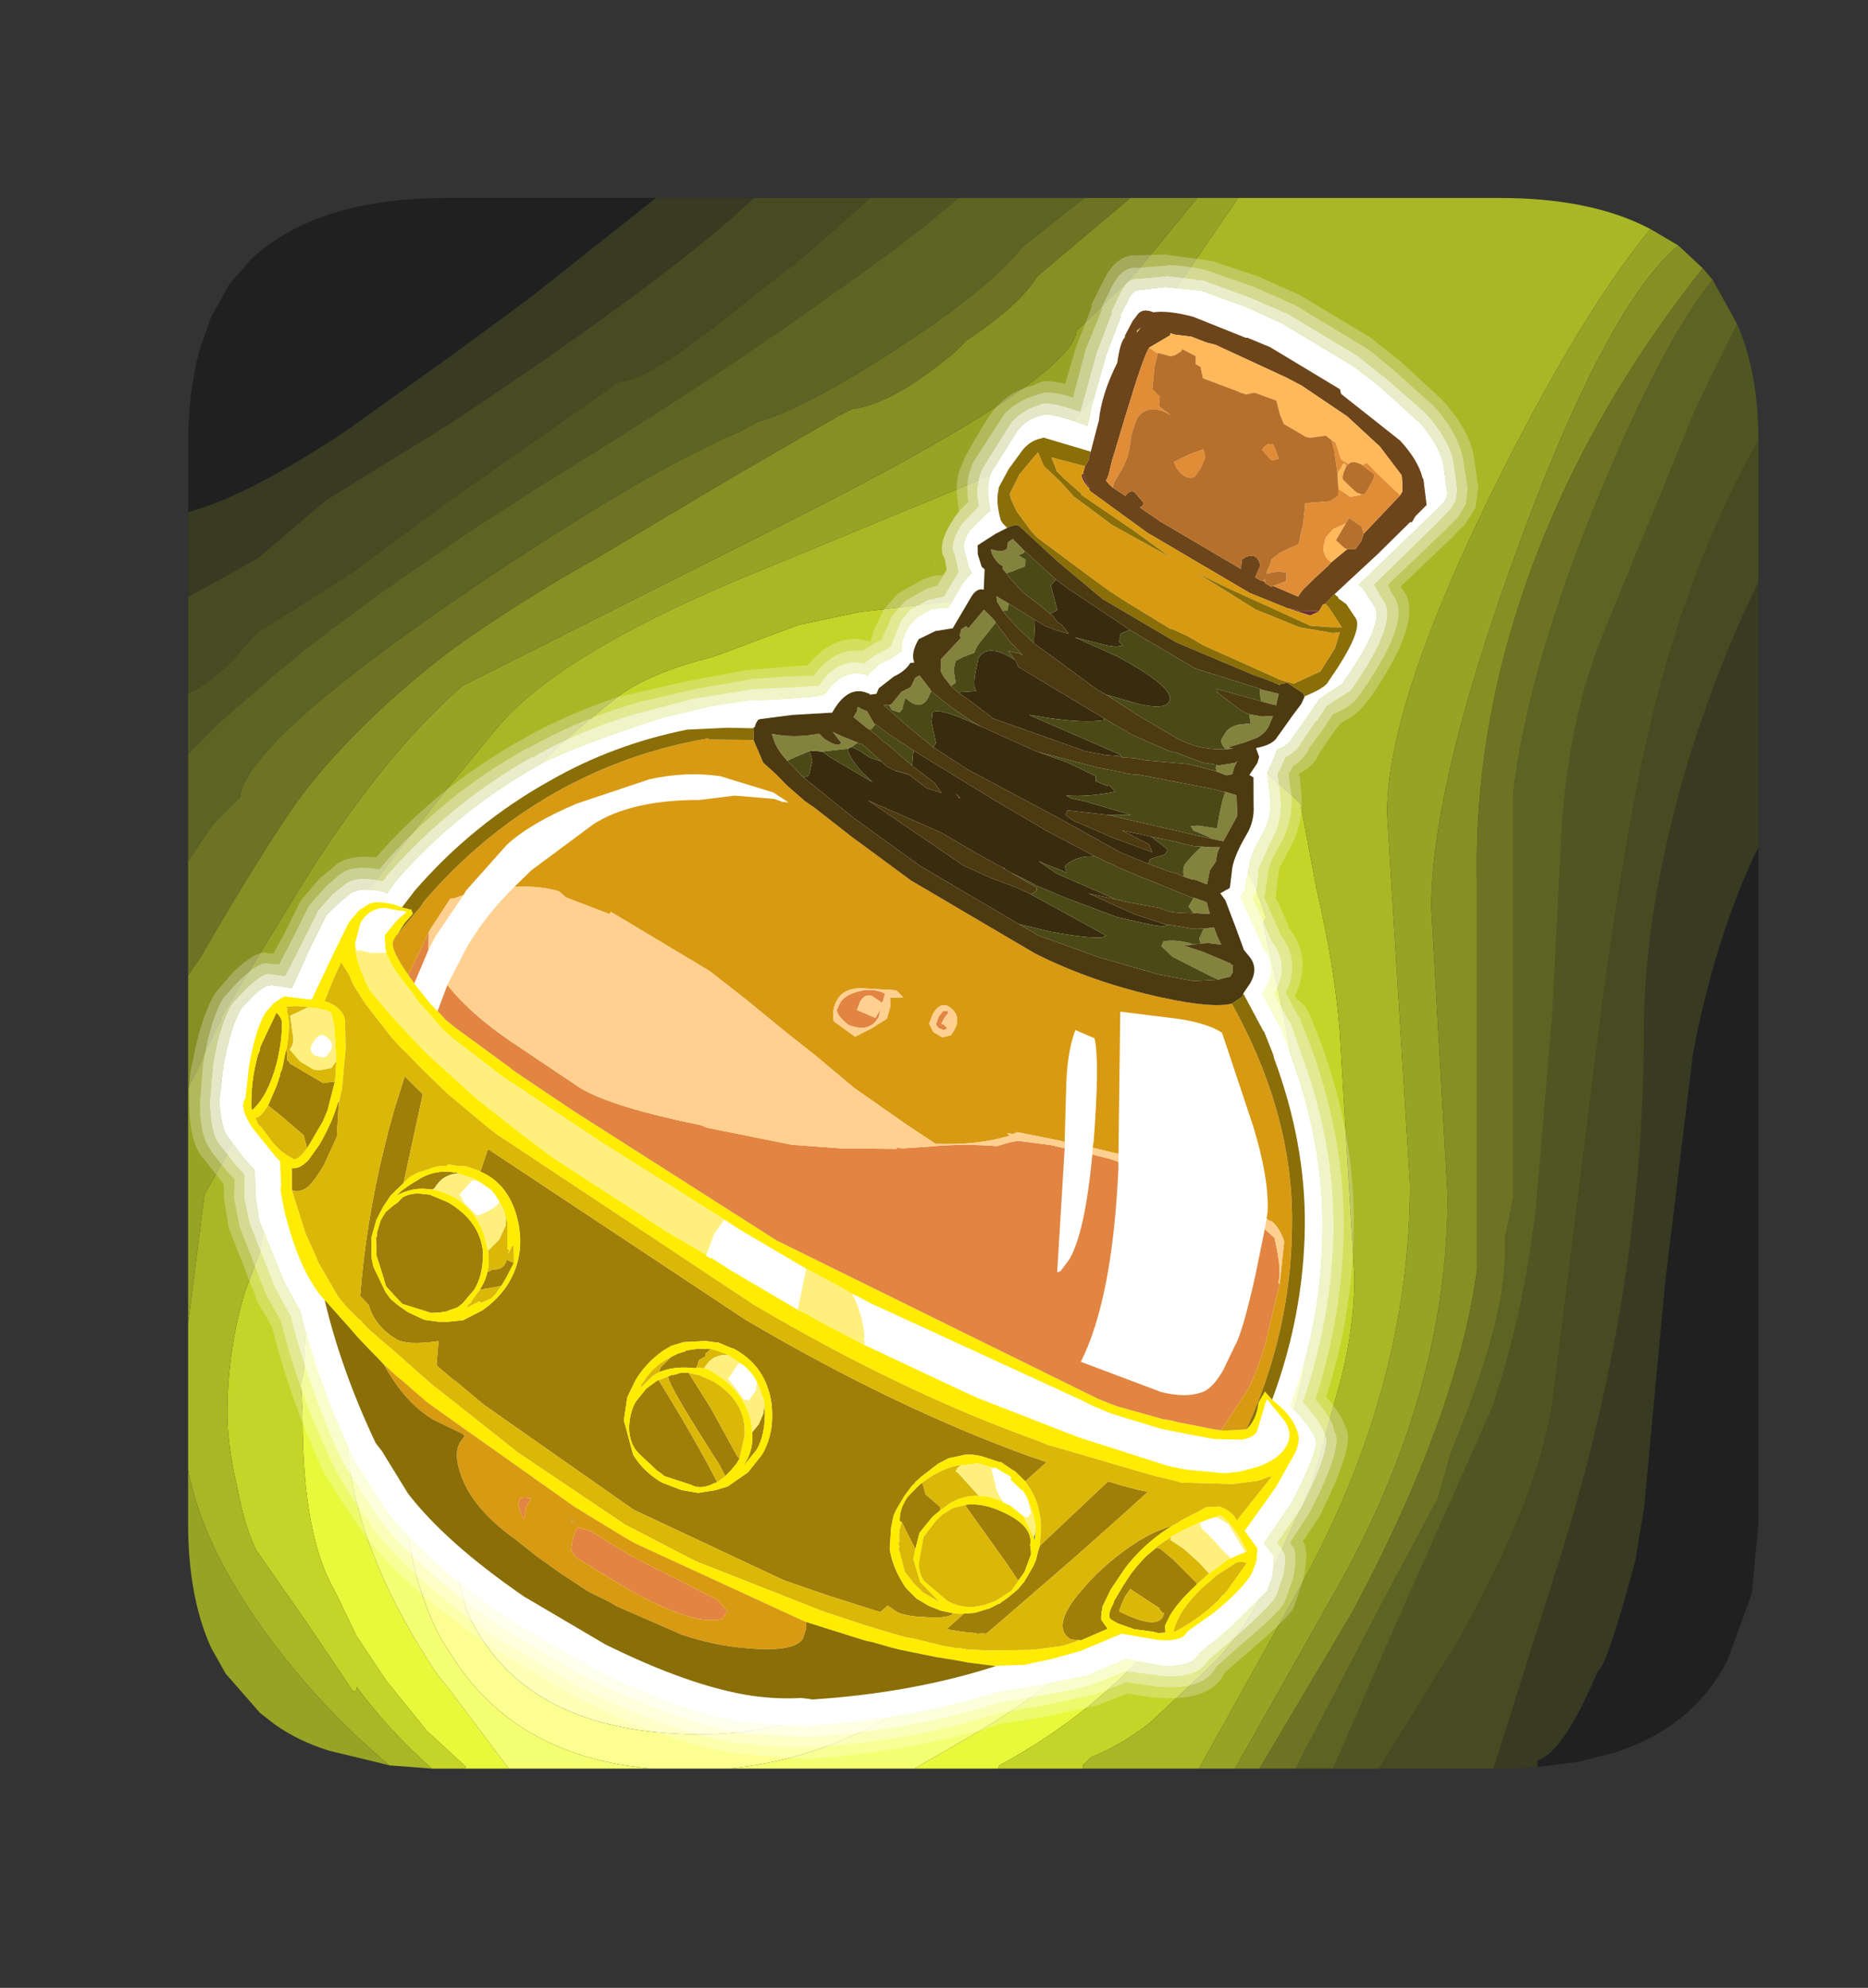 <?xml version="1.0" encoding="UTF-8" standalone="no"?>
<svg xmlns:ffdec="https://www.free-decompiler.com/flash" xmlns:xlink="http://www.w3.org/1999/xlink" ffdec:objectType="frame" height="60.75px" width="57.1px" xmlns="http://www.w3.org/2000/svg">
  <rect width="100%" height="100%" fill="#333333" stroke="none"/>
  <g transform="matrix(1.0, 0.0, 0.0, 1.0, 5.75, 6.05)">
    <use ffdec:characterId="1040" height="48.0" transform="matrix(1.0, 0.0, 0.0, 1.0, 0.0, 0.0)" width="48.0" xlink:href="#shape0"/>
    <use ffdec:characterId="1042" height="91.8" transform="matrix(0.418, 0.246, -0.266, 0.452, 18.684, -6.04)" width="78.2" xlink:href="#sprite0"/>
  </g>
  <defs>
    <g id="shape0" transform="matrix(1.0, 0.0, 0.0, 1.0, 0.0, 0.0)">
      <path d="M25.4 8.1 L25.35 8.2 25.2 8.2 25.4 8.1" fill="#15ac0d" fill-rule="evenodd" stroke="none"/>
      <path d="M14.2 27.1 L15.05 26.4 18.65 23.0 21.0 22.65 Q24.55 22.65 26.95 25.6 28.75 27.85 28.75 29.5 28.75 34.6 25.8 38.95 23.15 42.8 19.25 44.6 15.4 46.35 12.7 45.0 9.75 43.55 9.75 38.8 9.75 35.6 12.0 30.4 L12.3 29.8 12.65 29.2 13.1 28.5 Q14.05 27.65 14.2 27.1" fill="#ffffce" fill-rule="evenodd" stroke="none"/>
      <path d="M27.7 22.9 L29.0 24.3 29.4 24.85 29.85 27.0 Q30.35 28.5 30.35 29.45 30.35 32.25 29.0 35.45 28.1 37.6 26.6 39.9 22.0 46.95 15.65 46.95 10.2 46.95 8.5 43.15 L8.0 41.15 Q7.85 40.0 7.85 38.5 L8.0 36.4 Q8.2 34.85 8.7 33.05 9.55 29.85 10.85 27.9 11.3 27.2 13.05 25.4 L15.7 22.5 Q17.25 20.65 20.55 19.8 24.25 20.25 25.65 20.95 L27.7 22.9 M14.2 27.1 Q14.05 27.65 13.1 28.5 L12.65 29.2 12.3 29.8 12.0 30.4 Q9.75 35.6 9.75 38.8 9.75 43.55 12.7 45.0 15.4 46.35 19.25 44.6 23.15 42.8 25.8 38.95 28.75 34.6 28.75 29.5 28.75 27.85 26.95 25.6 24.55 22.65 21.0 22.65 L18.65 23.0 15.05 26.4 14.2 27.1" fill="#ffffb7" fill-rule="evenodd" stroke="none"/>
      <path d="M16.5 48.0 L14.2 48.0 Q9.95 47.65 8.0 44.45 7.55 43.8 7.25 42.95 6.45 40.85 6.45 36.7 6.45 33.15 8.0 29.45 8.75 27.65 9.9 25.75 L10.4 25.2 10.65 25.15 11.6 23.95 13.55 22.35 14.35 21.55 14.6 21.25 15.45 20.05 Q17.2 18.35 22.1 18.35 L24.65 18.65 28.2 22.0 29.0 22.75 31.05 24.2 31.1 24.45 30.95 25.15 31.5 30.25 Q31.5 33.8 29.0 38.1 L27.25 40.85 Q22.55 47.45 16.5 48.0 M27.7 22.9 L25.65 20.95 Q24.25 20.25 20.55 19.8 17.25 20.65 15.7 22.5 L13.05 25.4 Q11.3 27.2 10.85 27.9 9.55 29.85 8.7 33.05 8.2 34.85 8.0 36.4 L7.85 38.5 Q7.85 40.0 8.0 41.15 L8.5 43.15 Q10.2 46.95 15.65 46.95 22.0 46.95 26.6 39.9 28.1 37.6 29.0 35.45 30.35 32.25 30.35 29.45 30.35 28.5 29.85 27.0 L29.4 24.85 29.0 24.3 27.7 22.9" fill="#fcff8f" fill-rule="evenodd" stroke="none"/>
      <path d="M24.75 48.0 L22.2 48.0 23.85 47.05 Q27.05 45.2 29.0 42.9 30.25 41.5 31.0 39.9 32.4 36.9 32.8 34.95 L33.1 30.3 Q33.1 28.85 32.4 25.7 L31.85 22.6 31.4 22.3 30.7 21.75 30.4 21.45 Q29.45 20.75 29.0 20.0 28.65 19.2 26.5 18.05 L23.4 16.15 Q18.9 16.35 15.45 18.25 L12.7 20.85 Q11.6 21.75 10.95 21.9 L10.75 22.15 10.35 22.6 Q9.05 24.2 8.0 26.25 4.85 32.3 4.85 37.5 4.85 40.95 7.6 45.1 L8.0 45.6 9.8 48.0 8.45 48.0 8.5 47.95 7.3 46.85 6.05 45.3 5.15 43.95 4.5 42.6 Q3.5 40.9 3.5 37.3 L3.5 37.1 3.45 36.25 3.55 35.8 3.55 35.75 Q3.55 33.35 4.6 30.25 L5.9 27.1 Q6.6 25.1 7.2 24.15 L8.0 22.85 9.2 21.0 Q10.6 19.15 12.15 18.15 15.15 16.25 17.15 15.75 L20.35 14.9 Q20.85 14.65 21.5 14.55 L24.35 14.2 24.4 14.2 24.95 14.25 25.2 14.25 25.35 14.25 25.45 14.3 Q27.45 15.2 29.0 16.45 L30.05 17.45 Q31.45 18.9 32.6 21.0 L32.9 21.85 32.95 22.0 32.85 22.15 33.2 23.7 Q34.25 28.2 34.25 32.2 L34.1 35.85 Q33.8 37.4 32.6 40.0 L31.45 41.55 29.75 43.9 Q27.75 46.3 24.8 47.9 L24.75 48.0" fill="#e7f93a" fill-rule="evenodd" stroke="none"/>
      <path d="M22.2 48.0 L16.5 48.0 Q22.55 47.45 27.25 40.85 L29.0 38.1 Q31.5 33.8 31.5 30.25 L30.95 25.15 31.1 24.45 31.05 24.2 29.0 22.75 28.2 22.0 24.65 18.65 22.1 18.35 Q17.2 18.35 15.45 20.05 L14.6 21.25 14.35 21.55 13.55 22.35 11.6 23.95 10.65 25.15 10.4 25.2 9.9 25.75 Q8.75 27.65 8.0 29.45 6.45 33.15 6.45 36.7 6.45 40.85 7.25 42.95 7.55 43.8 8.0 44.45 9.95 47.65 14.2 48.0 L9.8 48.0 8.0 45.6 7.6 45.1 Q4.85 40.95 4.85 37.5 4.85 32.3 8.0 26.25 9.05 24.2 10.35 22.6 L10.75 22.15 10.95 21.9 Q11.6 21.75 12.7 20.85 L15.45 18.25 Q18.9 16.35 23.4 16.15 L26.5 18.05 Q28.65 19.2 29.0 20.0 29.45 20.75 30.4 21.45 L30.7 21.75 31.4 22.3 31.85 22.6 32.4 25.7 Q33.1 28.85 33.1 30.3 L32.8 34.95 Q32.4 36.9 31.0 39.9 30.25 41.5 29.0 42.9 27.05 45.2 23.85 47.05 L22.2 48.0" fill="#f4ff72" fill-rule="evenodd" stroke="none"/>
      <path d="M27.35 48.0 L24.75 48.0 24.8 47.9 Q27.75 46.3 29.75 43.9 L31.45 41.55 32.6 40.0 Q33.8 37.4 34.1 35.85 L34.25 32.2 Q34.25 28.2 33.2 23.7 L32.85 22.15 32.95 22.0 32.9 21.85 32.6 21.0 Q31.45 18.9 30.05 17.45 L29.0 16.45 Q27.45 15.2 25.45 14.3 L25.35 14.25 25.2 14.25 24.95 14.25 24.4 14.2 24.35 14.2 21.5 14.55 Q20.85 14.65 20.35 14.9 L17.15 15.75 Q15.15 16.25 12.15 18.15 10.6 19.15 9.2 21.0 L8.0 22.85 7.2 24.15 Q6.6 25.1 5.9 27.1 L4.6 30.25 Q3.55 33.35 3.55 35.75 L3.55 35.8 3.45 36.25 3.5 37.1 3.5 37.3 Q3.5 40.9 4.5 42.6 L5.15 43.95 6.05 45.3 7.3 46.85 8.5 47.95 8.45 48.0 7.9 48.0 7.45 48.0 Q6.15 46.85 5.15 45.5 L5.15 45.6 5.05 45.65 3.6 43.5 2.1 41.35 Q1.75 40.7 1.5 39.4 1.2 38.1 1.2 37.15 1.2 35.2 1.75 33.4 L2.2 32.2 2.3 31.6 Q3.5 27.2 6.75 22.45 L8.0 20.6 9.2 19.0 Q10.7 17.15 13.0 15.35 13.9 14.6 15.75 14.1 L15.95 14.05 16.25 13.95 18.65 13.05 20.55 12.65 24.0 12.25 25.7 12.25 26.45 12.4 26.5 12.4 26.6 12.45 27.15 12.55 27.6 12.75 27.85 12.8 Q28.1 12.85 28.3 13.05 L28.6 13.15 29.0 13.45 31.8 16.05 32.1 16.35 32.95 17.55 34.0 18.5 34.5 21.15 Q35.05 23.5 35.2 25.45 L35.65 32.95 Q35.65 34.75 35.1 36.6 L34.35 39.3 33.0 42.25 Q32.3 43.95 30.95 45.15 L29.4 46.6 Q28.5 47.3 27.6 47.65 L27.35 47.9 27.35 48.0" fill="#c5d428" fill-rule="evenodd" stroke="none"/>
      <path d="M30.9 48.0 L29.7 48.0 29.4 48.0 27.35 48.0 27.35 47.9 27.6 47.65 Q28.5 47.3 29.4 46.6 L30.95 45.15 Q32.3 43.95 33.0 42.25 L34.35 39.3 35.1 36.6 Q35.65 34.75 35.65 32.95 L35.2 25.45 Q35.05 23.5 34.5 21.15 L34.0 18.5 32.95 17.55 32.1 16.35 31.8 16.05 29.0 13.45 28.6 13.15 28.3 13.05 Q28.1 12.85 27.85 12.8 L27.6 12.75 27.15 12.55 26.6 12.45 26.5 12.4 26.45 12.4 25.7 12.25 24.0 12.25 20.55 12.65 18.65 13.05 16.25 13.95 15.95 14.05 15.75 14.1 Q13.9 14.6 13.0 15.35 10.7 17.15 9.2 19.0 L8.0 20.6 6.75 22.45 Q3.5 27.2 2.3 31.6 L2.2 32.2 1.75 33.4 Q1.2 35.2 1.2 37.15 1.2 38.1 1.5 39.4 1.75 40.7 2.1 41.35 L3.6 43.5 5.05 45.65 5.15 45.6 5.15 45.5 Q6.15 46.85 7.45 48.0 L6.15 47.9 Q3.95 46.05 2.3 43.75 0.4 41.1 0.0 38.85 L0.0 34.4 0.5 30.45 1.15 29.3 Q1.75 28.05 1.75 27.6 L1.75 27.55 2.45 26.4 4.05 23.15 Q5.65 20.9 8.0 17.95 L9.4 16.25 Q11.35 13.85 17.7 11.3 L25.2 8.2 25.35 8.2 25.4 8.1 25.9 7.85 25.95 7.85 Q26.9 7.2 29.0 4.4 L30.55 2.25 32.1 0.0 40.1 0.0 Q42.9 0.0 44.7 0.95 42.65 3.45 40.2 8.3 36.65 15.35 36.65 18.8 L37.35 30.15 Q37.35 36.25 34.1 42.25 L30.9 48.0" fill="#a9b626" fill-rule="evenodd" stroke="none"/>
      <path d="M32.0 48.0 L30.9 48.0 34.1 42.25 Q37.35 36.25 37.35 30.15 L36.65 18.8 Q36.65 15.35 40.2 8.3 42.65 3.45 44.7 0.95 L45.55 1.45 Q43.5 3.2 41.05 9.6 38.0 17.65 38.0 21.7 L38.5 30.5 Q38.5 36.35 35.25 42.25 L32.0 48.0 M6.15 47.9 L5.75 47.8 4.3 47.45 Q3.35 47.15 2.65 46.65 L2.2 46.3 1.15 45.1 0.7 44.3 Q0.0 42.75 0.0 40.5 L0.0 38.85 Q0.4 41.1 2.3 43.75 3.95 46.05 6.15 47.9 M0.0 34.4 L0.0 27.2 0.4 26.4 0.5 26.1 0.75 25.65 0.75 25.6 0.85 25.4 1.0 25.15 1.0 25.1 1.0 25.05 3.2 21.45 Q5.1 18.3 7.1 16.15 L8.0 15.25 8.4 14.9 18.15 10.0 Q27.1 5.5 27.15 4.05 L27.65 3.6 29.0 2.25 30.85 0.0 32.1 0.0 30.55 2.25 29.0 4.4 Q26.9 7.2 25.95 7.85 L25.9 7.85 25.4 8.1 25.2 8.2 17.7 11.3 Q11.35 13.85 9.4 16.25 L8.0 17.95 Q5.65 20.9 4.05 23.15 L2.45 26.4 1.75 27.55 1.75 27.6 Q1.75 28.05 1.15 29.3 L0.5 30.45 0.0 34.4" fill="#97a325" fill-rule="evenodd" stroke="none"/>
      <path d="M48.0 11.75 L48.0 19.85 47.85 20.15 Q46.65 22.75 46.0 26.15 L45.15 33.15 44.5 40.1 44.4 40.65 44.25 41.6 Q43.35 44.95 43.1 45.0 42.05 47.5 41.25 47.75 L41.25 47.95 40.2 48.0 40.1 48.0 39.9 48.0 42.05 41.2 Q44.5 33.2 44.5 25.45 44.5 21.7 45.9 17.05 46.85 14.05 48.0 11.75 M0.0 12.2 L0.0 9.6 Q1.85 9.1 4.85 7.1 L8.0 4.85 10.45 3.05 14.3 0.0 17.3 0.0 Q14.75 2.4 8.6 6.5 L8.0 6.9 4.2 9.25 2.15 11.0 0.0 12.2" fill="#383a21" fill-rule="evenodd" stroke="none"/>
      <path d="M48.0 19.85 L48.0 40.5 47.8 42.65 47.05 44.7 Q46.1 46.55 44.05 47.35 L43.65 47.5 43.25 47.6 42.45 47.8 41.25 47.95 41.25 47.75 Q42.05 47.5 43.1 45.0 43.35 44.95 44.25 41.6 L44.4 40.65 44.5 40.1 45.15 33.15 46.0 26.15 Q46.65 22.75 47.85 20.15 L48.0 19.85 M0.0 9.6 L0.0 7.5 Q0.0 5.95 0.35 4.65 L0.7 3.65 1.25 2.65 1.9 1.9 Q3.9 0.0 7.9 0.0 L14.3 0.0 10.45 3.05 8.0 4.85 4.85 7.1 Q1.85 9.1 0.0 9.6" fill="#202020" fill-rule="evenodd" stroke="none"/>
      <path d="M32.75 48.0 L32.0 48.0 35.25 42.25 Q38.5 36.35 38.5 30.5 L38.0 21.7 Q38.0 17.65 41.05 9.6 43.5 3.2 45.55 1.45 L46.3 2.15 Q43.05 6.25 41.3 10.7 39.3 15.8 39.4 20.85 L39.4 32.75 Q38.8 37.2 35.6 43.2 L32.75 48.0 M0.0 27.2 L0.0 23.75 0.35 23.25 Q2.7 19.2 3.75 17.9 5.45 15.8 8.0 13.85 10.0 12.4 12.5 11.0 L16.7 8.5 19.9 6.65 20.1 6.55 20.3 6.45 Q21.55 6.3 23.45 4.7 L23.8 4.35 Q25.45 3.25 25.95 2.4 L28.8 0.0 30.85 0.0 29.0 2.25 27.65 3.6 27.15 4.05 Q27.1 5.5 18.15 10.0 L8.4 14.9 8.0 15.25 7.1 16.15 Q5.1 18.3 3.2 21.45 L1.0 25.05 1.0 25.1 1.0 25.15 0.85 25.4 0.75 25.6 0.75 25.65 0.5 26.1 0.4 26.4 0.0 27.2" fill="#858f24" fill-rule="evenodd" stroke="none"/>
      <path d="M48.0 7.4 L48.0 7.5 48.0 11.75 Q46.85 14.05 45.9 17.05 44.5 21.7 44.5 25.45 44.5 33.2 42.05 41.2 L39.9 48.0 36.4 48.0 38.75 44.2 Q41.2 39.9 41.7 36.85 L43.1 25.6 Q44.05 18.15 45.15 14.35 46.25 10.5 48.0 7.4 M0.0 15.15 L0.0 12.2 2.15 11.0 4.2 9.25 8.0 6.9 8.6 6.5 Q14.75 2.4 17.3 0.0 L20.85 0.0 19.45 1.25 18.45 2.1 18.3 2.2 17.15 3.1 Q14.05 5.65 13.2 5.6 L12.0 6.45 8.0 9.25 4.95 11.5 2.1 13.3 1.35 14.15 Q0.65 14.85 0.0 15.15" fill="#474b22" fill-rule="evenodd" stroke="none"/>
      <path d="M47.35 3.85 Q48.0 5.35 48.0 7.4 46.25 10.5 45.15 14.35 44.05 18.15 43.1 25.6 L41.7 36.85 Q41.2 39.9 38.75 44.2 L36.4 48.0 35.0 48.0 36.85 43.75 39.85 37.0 Q40.8 34.25 41.2 30.9 L41.7 25.0 42.0 19.1 Q42.25 15.7 43.35 13.1 L46.1 6.4 47.35 3.85 M0.0 17.0 L0.0 15.15 Q0.65 14.85 1.35 14.15 L2.1 13.3 4.95 11.5 8.0 9.25 12.0 6.45 13.2 5.6 Q14.05 5.65 17.15 3.1 L18.3 2.2 18.45 2.1 19.45 1.25 20.85 0.0 23.55 0.0 Q22.05 1.3 19.75 2.9 16.15 5.5 10.85 8.75 L8.75 10.1 8.0 10.6 7.95 10.65 Q5.35 12.4 3.45 13.9 L2.55 14.65 1.05 15.95 0.5 16.5 0.0 17.0" fill="#505622" fill-rule="evenodd" stroke="none"/>
      <path d="M46.6 2.5 L47.35 3.85 46.1 6.4 43.35 13.1 Q42.25 15.7 42.0 19.1 L41.7 25.0 41.2 30.9 Q40.8 34.25 39.85 37.0 L36.85 43.75 35.0 48.0 33.85 48.0 36.7 42.55 38.2 39.75 38.6 38.35 Q40.25 34.35 40.25 32.35 L40.25 31.8 40.5 30.6 40.5 18.25 Q41.0 13.9 43.7 7.75 45.3 4.1 46.6 2.5 M0.0 20.25 L0.0 17.0 0.5 16.5 1.05 15.95 2.55 14.65 3.45 13.9 Q5.35 12.4 7.95 10.65 L8.0 10.6 8.75 10.1 10.85 8.75 Q16.15 5.5 19.75 2.9 22.05 1.3 23.55 0.0 L27.4 0.0 25.5 1.5 Q24.35 2.95 20.9 5.1 18.65 6.5 17.4 6.85 L16.85 7.15 Q14.2 8.25 8.95 11.75 L8.0 12.4 Q2.05 16.5 1.6 18.2 L1.6 18.3 0.8 19.1 0.55 19.45 0.05 20.2 0.0 20.25" fill="#5d6322" fill-rule="evenodd" stroke="none"/>
      <path d="M46.3 2.15 L46.6 2.5 Q45.3 4.1 43.7 7.75 41.0 13.9 40.5 18.25 L40.5 30.6 40.25 31.8 40.25 32.35 Q40.25 34.35 38.6 38.35 L38.2 39.75 36.7 42.55 33.85 48.0 32.75 48.0 35.6 43.2 Q38.8 37.2 39.4 32.75 L39.4 20.85 Q39.3 15.8 41.3 10.7 43.05 6.25 46.3 2.15 M0.0 23.75 L0.0 20.25 0.05 20.2 0.55 19.45 0.8 19.1 1.6 18.3 1.6 18.2 Q2.05 16.5 8.0 12.4 L8.95 11.75 Q14.2 8.25 16.85 7.15 L17.4 6.85 Q18.65 6.5 20.9 5.1 24.35 2.95 25.5 1.5 L27.4 0.0 28.8 0.0 25.95 2.4 Q25.45 3.25 23.8 4.35 L23.45 4.7 Q21.55 6.3 20.3 6.45 L20.1 6.55 19.9 6.65 16.7 8.5 12.5 11.0 Q10.0 12.4 8.0 13.85 5.45 15.8 3.75 17.9 2.7 19.2 0.35 23.25 L0.0 23.75" fill="#6c7323" fill-rule="evenodd" stroke="none"/>
    </g>
    <g id="sprite0" transform="matrix(1.0, 0.0, 0.0, 1.0, 39.35, 45.5)">
      <use ffdec:characterId="1041" height="91.8" transform="matrix(1.0, 0.0, 0.0, 1.0, -39.35, -45.5)" width="78.2" xlink:href="#shape1"/>
    </g>
    <g id="shape1" transform="matrix(1.0, 0.0, 0.0, 1.0, 39.35, 45.5)">
      <path d="M10.45 -41.25 L11.6 -39.9 11.7 -39.65 11.7 -39.35 11.45 -38.45 9.9 -33.3 9.7 -32.7 9.85 -32.65 10.0 -32.65 11.2 -32.1 Q12.35 -31.65 12.0 -27.45 L12.0 -27.4 12.0 -27.25 11.25 -25.85 11.2 -25.45 11.15 -24.65 11.0 -23.05 Q11.05 -22.55 10.55 -22.0 L10.7 -21.1 10.7 -21.05 10.75 -20.55 11.8 -19.25 Q12.45 -18.35 12.45 -17.25 12.45 -15.75 12.85 -15.15 L12.8 -15.15 13.3 -13.95 13.25 -13.55 13.45 -13.4 Q14.15 -12.9 14.5 -12.75 L14.5 -12.7 15.6 -12.0 16.15 -11.6 Q17.55 -11.15 17.55 -9.65 L17.55 -9.3 19.4 -8.25 19.65 -8.15 21.05 -7.05 Q25.7 -3.55 28.4 0.85 31.2 5.3 32.25 10.55 L32.95 10.75 Q34.3 11.15 34.65 11.5 35.2 11.8 35.4 15.4 L35.2 18.25 36.05 18.55 36.15 18.6 36.7 19.6 36.9 20.55 36.05 23.55 35.2 25.7 Q35.25 26.65 33.5 27.45 L31.4 28.15 29.8 30.15 27.5 32.05 25.5 33.6 Q21.7 37.5 16.3 40.9 L16.25 40.95 14.95 41.6 12.75 42.6 Q8.95 44.0 2.75 44.4 L-3.4 44.4 Q-9.65 44.0 -13.45 42.6 L-15.6 41.6 -16.95 40.95 -17.0 40.9 Q-21.3 38.2 -24.55 35.1 L-26.35 34.1 -29.7 31.75 -30.65 30.65 -30.7 30.6 -31.55 29.35 -32.45 29.1 -34.0 28.5 -34.05 28.5 Q-34.75 28.2 -35.7 26.9 L-36.6 25.0 Q-37.45 22.85 -37.45 21.6 L-37.2 20.65 Q-36.9 19.7 -36.65 19.65 L-36.55 19.55 -35.35 19.1 -35.65 16.45 -35.8 14.45 -35.8 14.4 -35.5 13.4 -35.2 12.65 Q-34.9 12.0 -33.45 11.55 L-33.4 11.55 -33.2 11.55 -33.15 10.9 -33.15 10.8 Q-32.1 5.45 -29.15 0.75 -28.0 -1.1 -23.95 -5.35 L-21.65 -7.4 -19.55 -9.0 -19.45 -9.0 -17.65 -10.1 -15.8 -11.3 Q-15.7 -13.3 -14.15 -13.6 L-14.05 -13.6 -14.05 -13.75 -13.8 -14.5 -13.8 -14.55 -13.4 -15.05 -13.05 -15.75 -13.0 -15.85 Q-13.4 -16.35 -13.4 -17.35 L-13.25 -17.95 -13.25 -18.0 -12.7 -18.85 -11.95 -19.35 -11.85 -19.35 -11.85 -21.05 -11.7 -21.85 -11.9 -21.95 -12.0 -22.0 -12.8 -22.75 Q-13.2 -23.0 -13.15 -23.95 L-12.75 -25.35 -12.65 -25.5 Q-13.6 -26.45 -13.8 -27.25 L-13.85 -27.4 -13.75 -30.35 Q-13.6 -31.25 -13.0 -31.75 L-12.85 -31.9 Q-12.5 -32.25 -10.1 -32.65 L-10.5 -33.75 -11.35 -36.75 -11.8 -39.2 -11.85 -39.05 -11.9 -40.05 Q-12.0 -40.75 -11.7 -40.95 L-10.35 -41.9 -8.25 -42.8 -5.35 -43.3 -2.75 -43.55 2.55 -43.5 4.6 -43.25 7.7 -42.65 7.65 -42.7 Q9.5 -42.15 10.4 -41.3 L10.45 -41.25" fill="#ffffff" fill-rule="evenodd" stroke="none"/>
      <path d="M-14.35 -24.55 L-14.85 -25.15 Q-15.5 -25.95 -15.65 -26.75 L-15.75 -27.4 Q-15.85 -30.55 -15.6 -31.1 -15.25 -32.3 -14.35 -33.05 L-14.1 -33.4 Q-13.85 -33.75 -12.65 -34.1 L-13.25 -36.3 -13.7 -38.9 -13.75 -38.7 -13.85 -40.05 -13.9 -40.9 -13.85 -41.35 Q-13.65 -42.35 -12.8 -42.7 L-11.2 -43.65 -11.2 -43.6 -8.65 -44.6 -5.6 -45.2 -2.75 -45.5 2.5 -45.45 2.8 -45.4 4.8 -45.15 8.3 -44.45 Q10.6 -43.8 11.7 -42.7 L11.8 -42.6 13.1 -41.1 13.6 -40.0 13.55 -38.85 13.3 -37.95 13.3 -37.9 12.05 -33.85 12.1 -33.8 Q14.4 -33.2 13.95 -27.35 L13.85 -26.85 Q13.8 -26.15 13.15 -25.2 L13.05 -24.45 13.05 -24.35 12.95 -23.05 Q13.1 -22.35 12.55 -21.5 L12.5 -21.4 12.65 -21.3 13.35 -20.4 Q14.4 -18.95 14.4 -17.25 L14.45 -16.1 15.2 -14.5 15.5 -14.35 15.45 -14.4 16.6 -13.6 16.65 -13.6 16.85 -13.4 Q19.0 -12.65 19.35 -10.45 L19.4 -10.1 20.25 -9.95 20.8 -9.65 22.25 -8.6 Q27.2 -4.85 30.05 -0.15 32.7 4.15 33.9 9.05 35.4 9.55 35.9 10.0 37.0 10.4 37.35 15.25 L37.35 15.4 37.25 17.0 Q37.9 17.25 38.5 18.95 L38.85 20.55 Q38.95 21.2 37.8 24.25 L37.2 25.9 Q37.4 27.8 34.25 29.2 L34.3 29.2 32.55 29.85 31.35 31.3 28.65 33.6 26.8 35.0 Q22.9 39.0 17.35 42.55 L17.1 42.65 15.75 43.3 13.4 44.35 Q9.4 45.9 2.85 46.3 L2.7 46.3 -3.35 46.3 -3.6 46.3 Q-10.15 45.9 -14.1 44.35 L-16.45 43.3 -17.8 42.65 -18.05 42.55 Q-22.4 39.75 -25.6 36.7 L-27.35 35.8 -27.35 35.75 -31.0 33.1 -31.05 33.1 -32.25 31.75 -32.3 31.7 -32.75 31.0 -32.95 30.9 -33.0 30.9 -34.75 30.25 -34.8 30.25 Q-36.0 29.85 -37.25 27.9 -38.1 26.7 -38.4 25.7 -39.4 23.1 -39.35 21.6 L-39.05 20.05 Q-38.45 18.1 -37.7 18.05 L-37.45 17.9 -37.5 16.55 -37.65 14.6 -37.65 14.4 -37.35 12.8 -36.95 11.8 Q-36.7 10.8 -34.95 10.05 -33.85 4.6 -30.75 -0.25 -29.5 -2.35 -27.0 -5.1 L-23.8 -7.9 -20.9 -10.25 -18.6 -11.75 -17.65 -12.35 Q-17.3 -14.5 -15.65 -15.2 L-15.0 -15.4 -15.15 -15.9 -15.3 -17.35 -15.05 -18.6 -14.15 -20.05 -13.75 -20.5 -13.5 -20.7 -13.15 -20.9 -13.15 -20.2 -13.65 -19.7 -14.45 -18.4 -14.4 -18.5 -14.65 -17.35 -14.45 -15.8 -14.8 -15.35 -14.8 -15.25 -14.85 -15.25 -14.85 -15.2 -15.2 -14.65 Q-16.75 -14.05 -17.0 -12.0 L-18.3 -11.25 -20.2 -10.05 -22.8 -8.0 -25.55 -5.6 -26.1 -5.05 Q-28.5 -2.65 -30.2 0.1 L-30.2 0.05 Q-33.35 4.95 -34.4 10.55 -36.1 11.15 -36.4 12.05 L-36.75 13.0 -37.05 14.4 -37.05 14.55 -36.9 16.5 -36.8 18.3 -36.95 18.35 -37.35 18.55 Q-37.95 18.6 -38.45 20.3 L-38.45 20.25 -38.75 21.6 Q-38.8 23.0 -37.8 25.4 L-37.8 25.45 -36.7 27.55 Q-35.6 29.3 -34.55 29.65 L-34.55 29.7 -34.5 29.7 -32.8 30.3 -32.35 30.4 -31.8 31.35 -31.75 31.4 -30.55 32.65 -27.05 35.2 -25.25 36.2 Q-22.05 39.25 -17.7 41.95 L-17.55 42.05 -16.15 42.75 -13.9 43.75 -13.85 43.8 Q-10.0 45.25 -3.55 45.7 L-3.35 45.7 2.7 45.7 2.8 45.7 Q9.25 45.25 13.2 43.8 L13.2 43.75 15.5 42.75 16.8 42.05 17.0 41.95 Q22.5 38.55 26.3 34.55 L28.25 33.05 30.85 30.85 32.15 29.3 34.0 28.6 Q36.7 27.4 36.55 25.85 L37.2 24.0 Q38.3 21.15 38.2 20.55 L37.9 19.15 Q37.35 17.65 36.8 17.55 L36.6 17.45 36.7 15.4 36.7 15.3 Q36.4 10.9 35.45 10.55 35.0 10.0 33.4 9.5 32.2 4.55 29.55 0.2 26.7 -4.4 21.85 -8.1 L20.4 -9.15 20.0 -9.35 18.8 -10.05 Q18.6 -12.1 16.65 -12.8 L16.25 -13.1 16.3 -13.05 15.15 -13.8 15.15 -13.85 14.6 -14.15 13.9 -15.8 Q13.75 -16.2 13.75 -17.25 13.75 -18.75 12.85 -20.05 L12.0 -21.05 11.95 -21.15 11.95 -21.65 Q12.35 -22.4 12.25 -23.05 L12.4 -24.45 12.4 -24.5 12.45 -25.35 12.45 -25.4 Q13.2 -26.35 13.25 -26.95 L13.3 -27.4 Q13.75 -32.65 11.85 -33.2 L11.3 -33.55 12.7 -38.1 12.7 -38.15 12.95 -39.0 12.95 -39.9 12.55 -40.75 11.35 -42.1 11.25 -42.2 Q10.15 -43.3 8.0 -43.9 L4.75 -44.5 2.7 -44.8 2.5 -44.8 -2.75 -44.85 -5.5 -44.55 -8.55 -44.0 Q-9.55 -43.75 -10.9 -43.1 L-10.9 -43.05 -12.45 -42.05 Q-13.4 -41.7 -13.2 -40.05 L-13.1 -38.8 -13.05 -39.0 -12.65 -36.45 -11.8 -33.65 Q-13.4 -33.3 -13.7 -32.85 L-13.9 -32.65 Q-14.65 -31.95 -15.0 -30.8 L-15.15 -27.4 -15.05 -26.9 Q-14.85 -26.1 -14.15 -25.3 L-14.35 -24.55 M-13.9 -21.2 L-14.0 -21.25 -14.3 -21.55 -13.9 -21.2 M-15.35 -15.65 L-15.45 -15.55 -15.4 -15.65 -15.35 -15.65" fill="#ffffff" fill-opacity="0.247" fill-rule="evenodd" stroke="none"/>
      <path d="M-14.35 -24.55 L-14.15 -25.3 Q-14.85 -26.1 -15.05 -26.9 L-15.15 -27.4 -15.0 -30.8 Q-14.65 -31.95 -13.9 -32.65 L-13.7 -32.85 Q-13.4 -33.3 -11.8 -33.65 L-12.65 -36.45 -13.05 -39.0 -13.1 -38.8 -13.2 -40.05 Q-13.4 -41.7 -12.45 -42.05 L-10.9 -43.05 -10.9 -43.1 Q-9.55 -43.75 -8.55 -44.0 L-5.5 -44.55 -2.75 -44.85 2.5 -44.8 2.7 -44.8 4.75 -44.5 8.0 -43.9 Q10.15 -43.3 11.25 -42.2 L11.35 -42.1 12.55 -40.75 12.95 -39.9 12.95 -39.0 12.7 -38.15 12.7 -38.1 11.3 -33.55 11.85 -33.2 Q13.75 -32.65 13.3 -27.4 L13.25 -26.95 Q13.2 -26.35 12.45 -25.4 L12.45 -25.35 12.4 -24.5 12.4 -24.45 12.25 -23.05 Q12.35 -22.4 11.95 -21.65 L11.95 -21.15 12.0 -21.05 12.85 -20.05 Q13.75 -18.75 13.75 -17.25 13.75 -16.2 13.9 -15.8 L14.6 -14.15 15.15 -13.85 15.15 -13.8 16.3 -13.05 16.25 -13.1 16.65 -12.8 Q18.6 -12.1 18.8 -10.05 L20.0 -9.35 20.4 -9.15 21.85 -8.1 Q26.7 -4.4 29.55 0.2 32.2 4.55 33.4 9.5 35.0 10.0 35.45 10.55 36.4 10.9 36.7 15.3 L36.7 15.4 36.6 17.45 36.8 17.55 Q37.35 17.65 37.9 19.15 L38.2 20.55 Q38.3 21.15 37.2 24.0 L36.55 25.85 Q36.7 27.4 34.0 28.6 L32.15 29.3 30.85 30.85 28.25 33.05 26.3 34.55 Q22.5 38.55 17.0 41.95 L16.8 42.05 15.5 42.75 13.2 43.75 13.2 43.8 Q9.25 45.25 2.8 45.7 L2.7 45.7 -3.35 45.7 -3.55 45.7 Q-10.0 45.25 -13.85 43.8 L-13.9 43.75 -16.15 42.75 -17.55 42.05 -17.7 41.95 Q-22.05 39.25 -25.25 36.2 L-27.05 35.2 -30.55 32.65 -31.75 31.4 -31.8 31.35 -32.35 30.4 -32.8 30.3 -34.5 29.7 -34.55 29.7 -34.55 29.65 Q-35.6 29.3 -36.7 27.55 L-37.8 25.45 -37.8 25.4 Q-38.8 23.0 -38.75 21.6 L-38.45 20.25 -38.45 20.3 Q-37.95 18.6 -37.35 18.55 L-36.95 18.35 -36.8 18.3 -36.9 16.5 -37.05 14.55 -37.05 14.4 -36.75 13.0 -36.4 12.05 Q-36.1 11.15 -34.4 10.55 -33.35 4.95 -30.2 0.05 L-30.2 0.1 Q-28.5 -2.65 -26.1 -5.05 L-25.55 -5.6 -22.8 -8.0 -20.2 -10.05 -18.3 -11.25 -17.0 -12.0 Q-16.75 -14.05 -15.2 -14.65 L-14.85 -15.2 -14.85 -15.25 -14.8 -15.25 -14.8 -15.35 -14.45 -15.8 -14.65 -17.35 -14.4 -18.5 -14.45 -18.4 -13.65 -19.7 -13.15 -20.2 -13.15 -20.9 -13.15 -21.05 -13.15 -21.25 -13.6 -21.75 Q-14.5 -22.15 -14.4 -24.0 L-14.4 -24.05 -14.35 -24.55 M10.9 -41.7 L10.85 -41.75 Q9.8 -42.75 7.8 -43.3 L4.65 -43.85 2.65 -44.1 2.5 -44.15 -2.75 -44.2 -5.4 -43.9 -8.35 -43.4 -8.4 -43.4 -10.65 -42.5 -10.6 -42.5 -12.1 -41.5 Q-12.7 -41.25 -12.55 -40.05 L-12.45 -38.9 -12.4 -39.1 -11.95 -36.6 -11.05 -33.5 -10.95 -33.15 Q-13.0 -32.75 -13.3 -32.4 L-13.45 -32.2 Q-14.1 -31.6 -14.35 -30.6 L-14.45 -27.4 -14.4 -27.1 Q-14.25 -26.25 -13.45 -25.4 L-13.8 -24.0 -13.8 -23.95 Q-13.85 -22.55 -13.2 -22.25 L-12.45 -21.5 -12.45 -21.05 -12.45 -19.85 -13.2 -19.2 -13.85 -18.2 -14.0 -17.35 -13.75 -15.75 -13.9 -15.45 -14.3 -14.85 -14.35 -14.8 -14.65 -14.1 Q-16.25 -13.7 -16.4 -11.65 L-17.95 -10.7 -19.85 -9.55 -22.85 -7.25 -25.1 -5.15 Q-27.8 -2.6 -29.65 0.4 L-29.7 0.4 Q-32.7 5.2 -33.8 10.7 L-33.8 10.9 -33.85 11.05 Q-35.5 11.55 -35.8 12.35 L-36.15 13.2 -36.4 14.4 -36.4 14.5 -36.25 16.4 -36.1 18.7 -36.75 18.95 -37.0 19.05 Q-37.4 19.15 -37.8 20.45 L-38.1 21.6 Q-38.15 22.95 -37.2 25.25 L-36.2 27.2 Q-35.15 28.8 -34.3 29.1 L-32.65 29.7 -32.6 29.7 -31.95 29.9 -31.25 31.0 -31.25 31.05 -30.1 32.2 -26.7 34.65 -24.9 35.65 Q-21.65 38.7 -17.4 41.45 L-17.25 41.5 -15.9 42.15 -13.65 43.2 Q-9.8 44.6 -3.5 45.05 L-3.35 45.05 2.75 45.05 Q9.1 44.6 12.95 43.2 L13.0 43.2 15.2 42.15 16.55 41.5 16.65 41.45 Q22.15 38.0 25.95 34.05 L27.9 32.55 Q30.0 30.9 30.35 30.45 L31.8 28.75 33.75 28.0 Q35.95 27.05 35.9 25.8 L36.65 23.8 Q37.6 21.1 37.55 20.55 L37.3 19.35 Q36.85 18.15 36.5 18.1 L36.35 18.0 35.9 17.85 36.1 15.4 36.1 15.35 Q35.8 11.35 35.05 11.0 34.65 10.6 33.15 10.1 L33.1 10.1 32.8 10.0 Q31.7 4.95 29.0 0.5 26.2 -4.0 21.45 -7.55 L20.05 -8.65 19.7 -8.8 18.2 -9.65 Q18.15 -11.6 16.4 -12.2 L15.95 -12.5 14.8 -13.3 Q14.5 -13.45 13.95 -13.85 L13.95 -13.95 Q14.05 -14.3 13.35 -15.45 L13.35 -15.5 13.15 -17.25 Q13.15 -18.55 12.3 -19.65 L11.35 -20.8 11.35 -21.1 11.25 -21.85 Q11.7 -22.5 11.65 -23.05 L11.65 -23.1 11.75 -24.55 11.8 -24.6 11.85 -25.4 11.85 -25.65 12.65 -27.1 12.7 -27.4 12.7 -27.45 Q13.05 -32.15 11.5 -32.65 L10.55 -33.15 12.05 -38.25 12.05 -38.3 12.3 -39.2 12.3 -39.75 12.05 -40.35 10.9 -41.7" fill="#ffffff" fill-opacity="0.498" fill-rule="evenodd" stroke="none"/>
      <path d="M10.9 -41.7 L12.05 -40.35 12.3 -39.75 12.3 -39.2 12.05 -38.3 12.05 -38.25 10.55 -33.15 11.5 -32.65 Q13.05 -32.15 12.7 -27.45 L12.7 -27.4 12.65 -27.1 11.85 -25.65 11.85 -25.4 11.8 -24.6 11.75 -24.55 11.65 -23.1 11.65 -23.05 Q11.7 -22.5 11.25 -21.85 L11.35 -21.1 11.35 -20.8 12.3 -19.65 Q13.15 -18.55 13.15 -17.25 L13.35 -15.5 13.35 -15.45 Q14.05 -14.3 13.95 -13.95 L13.95 -13.85 Q14.5 -13.45 14.8 -13.3 L15.95 -12.5 16.4 -12.2 Q18.15 -11.6 18.2 -9.65 L19.7 -8.8 20.05 -8.65 21.45 -7.55 Q26.2 -4.0 29.0 0.5 31.7 4.95 32.8 10.0 L33.1 10.1 33.15 10.1 Q34.65 10.6 35.05 11.0 35.8 11.35 36.1 15.35 L36.1 15.4 35.9 17.85 36.35 18.0 36.5 18.1 Q36.85 18.15 37.3 19.35 L37.55 20.55 Q37.6 21.1 36.65 23.8 L35.9 25.8 Q35.95 27.05 33.75 28.0 L31.8 28.75 30.35 30.45 Q30.0 30.9 27.9 32.55 L25.95 34.05 Q22.15 38.0 16.65 41.45 L16.55 41.5 15.2 42.15 13.0 43.2 12.95 43.2 Q9.1 44.6 2.75 45.05 L-3.35 45.05 -3.5 45.05 Q-9.8 44.6 -13.65 43.2 L-15.9 42.15 -17.25 41.5 -17.4 41.45 Q-21.65 38.7 -24.9 35.65 L-26.7 34.65 -30.1 32.2 -31.25 31.05 -31.25 31.0 -31.95 29.9 -32.6 29.7 -32.65 29.7 -34.3 29.1 Q-35.15 28.8 -36.2 27.2 L-37.2 25.25 Q-38.15 22.95 -38.1 21.6 L-37.8 20.45 Q-37.4 19.15 -37.0 19.05 L-36.75 18.95 -36.1 18.7 -36.25 16.4 -36.4 14.5 -36.4 14.4 -36.15 13.2 -35.8 12.35 Q-35.5 11.55 -33.85 11.05 L-33.8 10.9 -33.8 10.7 Q-32.7 5.2 -29.7 0.4 L-29.65 0.4 Q-27.8 -2.6 -25.1 -5.15 L-22.85 -7.25 -19.85 -9.55 -17.95 -10.7 -16.4 -11.65 Q-16.25 -13.7 -14.65 -14.1 L-14.35 -14.8 -14.3 -14.85 -13.9 -15.45 -13.75 -15.75 -14.0 -17.35 -13.85 -18.2 -13.2 -19.2 -12.45 -19.85 -12.45 -21.05 -12.45 -21.5 -13.2 -22.25 Q-13.85 -22.55 -13.8 -23.95 L-13.8 -24.0 -13.45 -25.4 Q-14.25 -26.25 -14.4 -27.1 L-14.45 -27.4 -14.35 -30.6 Q-14.1 -31.6 -13.45 -32.2 L-13.3 -32.4 Q-13.0 -32.75 -10.95 -33.15 L-11.05 -33.5 -11.95 -36.6 -12.4 -39.1 -12.45 -38.9 -12.55 -40.05 Q-12.7 -41.25 -12.1 -41.5 L-10.6 -42.5 -10.65 -42.5 -8.4 -43.4 -8.35 -43.4 -5.4 -43.9 -2.75 -44.2 2.5 -44.15 2.65 -44.1 4.65 -43.85 7.8 -43.3 Q9.8 -42.75 10.85 -41.75 L10.9 -41.7 M10.45 -41.25 L10.4 -41.3 Q9.5 -42.15 7.65 -42.7 L7.7 -42.65 4.6 -43.25 2.55 -43.5 -2.75 -43.55 -5.35 -43.3 -8.25 -42.8 -10.35 -41.9 -11.7 -40.95 Q-12.0 -40.75 -11.9 -40.05 L-11.85 -39.05 -11.8 -39.2 -11.35 -36.75 -10.5 -33.75 -10.1 -32.65 Q-12.5 -32.25 -12.85 -31.9 L-13.0 -31.75 Q-13.6 -31.25 -13.75 -30.35 L-13.85 -27.4 -13.8 -27.25 Q-13.6 -26.45 -12.65 -25.5 L-12.75 -25.35 -13.15 -23.95 Q-13.2 -23.0 -12.8 -22.75 L-12.0 -22.0 -11.9 -21.95 -11.7 -21.85 -11.85 -21.05 -11.85 -19.35 -11.95 -19.35 -12.7 -18.85 -13.25 -18.0 -13.25 -17.95 -13.4 -17.35 Q-13.4 -16.35 -13.0 -15.85 L-13.05 -15.75 -13.4 -15.05 -13.8 -14.55 -13.8 -14.5 -14.05 -13.75 -14.05 -13.6 -14.15 -13.6 Q-15.7 -13.3 -15.8 -11.3 L-17.65 -10.1 -19.45 -9.0 -19.55 -9.0 -21.65 -7.4 -23.95 -5.35 Q-28.0 -1.1 -29.15 0.75 -32.1 5.45 -33.15 10.8 L-33.15 10.9 -33.2 11.55 -33.4 11.55 -33.45 11.55 Q-34.9 12.0 -35.2 12.65 L-35.5 13.4 -35.8 14.4 -35.8 14.45 -35.65 16.45 -35.35 19.1 -36.55 19.55 -36.65 19.65 Q-36.9 19.7 -37.2 20.65 L-37.45 21.6 Q-37.45 22.85 -36.6 25.0 L-35.7 26.9 Q-34.75 28.2 -34.05 28.5 L-34.0 28.5 -32.45 29.1 -31.55 29.35 -30.7 30.6 -30.65 30.65 -29.7 31.75 -26.35 34.1 -24.55 35.1 Q-21.3 38.2 -17.0 40.9 L-16.95 40.95 -15.6 41.6 -13.45 42.6 Q-9.65 44.0 -3.4 44.4 L2.75 44.4 Q8.95 44.0 12.75 42.6 L14.95 41.6 16.25 40.95 16.3 40.9 Q21.7 37.5 25.5 33.6 L27.5 32.05 29.8 30.15 31.4 28.15 33.5 27.45 Q35.25 26.65 35.2 25.7 L36.05 23.55 36.9 20.55 36.7 19.6 36.15 18.6 36.05 18.55 35.2 18.25 35.4 15.4 Q35.2 11.8 34.65 11.5 34.3 11.15 32.95 10.75 L32.25 10.55 Q31.2 5.3 28.4 0.85 25.7 -3.55 21.05 -7.05 L19.65 -8.15 19.4 -8.25 17.55 -9.3 17.55 -9.65 Q17.55 -11.15 16.15 -11.6 L15.6 -12.0 14.5 -12.7 14.5 -12.75 Q14.15 -12.9 13.45 -13.4 L13.25 -13.55 13.3 -13.95 12.8 -15.15 12.85 -15.15 Q12.45 -15.75 12.45 -17.25 12.45 -18.35 11.8 -19.25 L10.75 -20.55 10.7 -21.05 10.7 -21.1 10.55 -22.0 Q11.05 -22.55 11.0 -23.05 L11.15 -24.65 11.2 -25.45 11.25 -25.85 12.0 -27.25 12.0 -27.4 12.0 -27.45 Q12.35 -31.65 11.2 -32.1 L10.0 -32.65 9.85 -32.65 9.7 -32.7 9.9 -33.3 11.45 -38.45 11.7 -39.35 11.7 -39.65 11.6 -39.9 10.45 -41.25" fill="#ffffff" fill-opacity="0.749" fill-rule="evenodd" stroke="none"/>
      <path d="M-9.1 -31.45 L-9.5 -32.75 -9.65 -33.25 Q-10.35 -34.65 -10.5 -36.7 -11.0 -37.8 -10.9 -38.2 L-10.95 -38.3 -11.0 -39.25 -10.95 -39.6 Q-10.95 -40.2 -10.15 -40.3 -9.4 -40.85 -7.85 -41.25 L-4.3 -41.75 -4.25 -41.8 -2.7 -42.0 2.45 -41.95 2.65 -41.75 7.35 -41.15 Q8.95 -40.7 9.75 -39.95 L9.85 -39.9 10.85 -38.7 10.6 -37.8 10.6 -37.4 10.5 -37.35 9.75 -34.75 9.1 -32.75 8.7 -31.5 8.5 -30.75 8.5 -30.7 8.4 -30.65 8.4 -30.3 8.4 -30.2 7.35 -29.65 7.3 -29.55 7.2 -29.6 6.6 -29.4 4.05 -29.05 0.25 -29.05 -2.55 -29.05 -3.45 -29.05 -7.9 -29.45 -8.0 -29.55 -8.2 -29.7 -8.25 -29.7 -8.7 -30.0 -8.8 -30.15 -8.85 -30.2 -8.95 -30.55 -8.95 -31.0 -9.05 -31.15 -9.1 -31.45 M9.1 -38.4 L9.1 -38.65 8.85 -39.05 8.55 -39.45 6.45 -40.25 3.7 -40.8 0.25 -41.0 -0.85 -40.95 -5.75 -40.5 -6.3 -40.35 -7.3 -40.2 -8.3 -39.8 -8.55 -39.75 -8.5 -39.65 -9.25 -38.4 Q-9.3 -37.85 -8.35 -34.25 L-7.95 -32.75 -7.65 -31.6 -7.4 -30.85 -7.35 -30.6 -7.35 -30.45 -7.05 -30.35 -6.75 -30.3 -5.8 -30.25 -5.8 -30.3 -5.75 -30.5 -5.6 -30.7 -5.4 -30.7 -4.6 -30.45 -4.55 -30.25 -4.65 -30.1 -3.1 -30.0 2.8 -30.0 2.55 -30.5 2.7 -30.75 Q3.05 -31.2 3.5 -30.95 L3.75 -30.75 3.85 -30.0 4.2 -30.0 4.45 -30.05 4.55 -30.05 4.55 -30.0 5.05 -30.0 5.1 -30.1 6.8 -30.3 6.8 -30.5 6.85 -30.85 6.9 -31.0 7.1 -31.7 7.45 -32.75 7.5 -33.0 7.95 -34.15 8.4 -34.4 8.45 -34.95 8.35 -35.4 9.1 -38.4 M-10.4 -38.8 L-10.35 -39.15 -10.45 -38.9 -10.4 -38.8" fill="#6d451b" fill-rule="evenodd" stroke="none"/>
      <path d="M3.6 -39.15 L3.15 -39.2 2.4 -38.65 2.15 -38.55 0.5 -38.55 0.0 -38.9 -0.65 -39.5 -2.1 -39.25 -2.5 -38.9 -2.65 -38.9 -2.75 -38.85 -3.2 -38.8 -5.35 -38.45 -5.85 -38.95 -6.2 -38.95 -6.45 -39.35 -7.4 -39.3 -7.4 -39.15 -7.6 -38.8 -7.8 -38.6 -8.6 -38.4 -8.6 -38.35 -9.2 -38.4 -9.25 -38.4 -8.5 -39.65 -8.55 -39.75 -8.3 -39.8 -7.3 -40.2 -6.3 -40.35 -5.75 -40.5 -0.85 -40.95 0.25 -41.0 3.7 -40.8 6.45 -40.25 8.55 -39.45 8.85 -39.05 9.1 -38.65 9.1 -38.4 7.25 -38.8 6.25 -39.05 6.1 -38.8 Q5.4 -38.8 5.3 -38.45 L4.75 -38.45 3.9 -39.15 3.6 -39.15 M5.5 -36.95 L5.0 -37.65 5.0 -37.85 5.0 -38.35 5.05 -38.35 5.25 -38.3 5.25 -38.25 Q5.3 -37.65 5.5 -37.5 L6.15 -37.35 6.65 -37.25 6.9 -37.3 6.95 -37.25 6.45 -36.85 5.55 -36.9 5.5 -36.95 M7.95 -34.15 L7.5 -33.0 Q6.95 -33.0 6.6 -33.5 L6.4 -34.1 6.55 -34.75 7.05 -35.4 7.05 -34.25 7.8 -34.1 7.95 -34.15 M-10.4 -38.8 L-10.45 -38.9 -10.35 -39.15 -10.4 -38.8" fill="#ffb85a" fill-rule="evenodd" stroke="none"/>
      <path d="M3.6 -39.15 L3.9 -39.15 4.75 -38.45 5.3 -38.45 5.25 -38.3 5.05 -38.35 5.0 -38.35 5.0 -37.85 5.0 -37.65 4.05 -38.75 3.6 -39.15 M6.1 -38.8 L6.25 -39.05 7.25 -38.8 9.1 -38.4 8.35 -35.4 8.0 -35.7 7.05 -35.75 7.05 -35.4 6.55 -34.75 6.4 -34.1 6.6 -33.5 Q6.95 -33.0 7.5 -33.0 L7.45 -32.75 7.1 -31.7 6.9 -31.0 6.85 -30.85 6.8 -30.5 6.8 -30.3 5.1 -30.1 5.55 -30.6 5.65 -30.75 5.4 -31.15 4.95 -31.0 4.55 -30.7 4.35 -30.5 4.3 -30.7 4.25 -31.05 4.2 -31.3 4.15 -31.35 4.4 -31.95 4.75 -32.45 5.0 -32.75 5.15 -32.95 4.7 -34.2 4.2 -35.2 5.5 -36.05 5.75 -36.55 5.5 -36.95 5.55 -36.9 6.45 -36.85 6.95 -37.25 6.9 -37.3 7.05 -37.35 7.15 -37.45 7.15 -38.2 7.1 -38.6 7.0 -38.7 6.1 -38.8 M-9.25 -38.4 L-9.2 -38.4 -8.6 -38.35 -8.35 -37.6 -7.75 -36.4 -7.1 -36.25 -6.85 -35.75 -5.9 -35.65 Q-7.6 -35.65 -7.65 -34.45 L-7.45 -33.55 -7.1 -32.75 -6.95 -32.3 -6.85 -31.7 -6.85 -30.9 -6.85 -30.75 -6.85 -30.7 -6.8 -30.4 -6.75 -30.3 -7.05 -30.35 -7.35 -30.45 -7.35 -30.6 -7.4 -30.85 -7.65 -31.6 -7.95 -32.75 -8.35 -34.25 Q-9.3 -37.85 -9.25 -38.4 M4.45 -30.05 L4.4 -30.25 4.55 -30.05 4.45 -30.05 M0.15 -36.6 Q0.15 -37.15 0.6 -37.2 L1.35 -36.65 1.0 -36.35 0.15 -36.6 M-2.7 -34.55 L-2.6 -33.95 -2.65 -33.25 Q-2.85 -33.0 -3.2 -33.0 -3.8 -33.0 -4.25 -33.4 L-3.6 -34.3 -3.05 -34.9 -2.7 -34.55" fill="#e18c36" fill-rule="evenodd" stroke="none"/>
      <path d="M-8.6 -38.35 L-8.6 -38.4 -7.8 -38.6 -7.6 -38.8 -7.4 -39.15 -7.4 -39.3 -6.45 -39.35 -6.2 -38.95 -5.85 -38.95 -5.35 -38.45 -3.2 -38.8 -2.75 -38.85 -2.65 -38.9 -2.5 -38.9 -2.1 -39.25 -0.65 -39.5 0.0 -38.9 0.5 -38.55 2.15 -38.55 2.4 -38.65 3.15 -39.2 3.6 -39.15 4.05 -38.75 5.0 -37.65 5.5 -36.95 5.75 -36.55 5.5 -36.05 4.2 -35.2 4.7 -34.2 5.15 -32.95 5.0 -32.75 4.75 -32.45 4.4 -31.95 4.15 -31.35 4.2 -31.3 4.25 -31.05 4.3 -30.7 4.35 -30.5 4.55 -30.7 4.95 -31.0 5.4 -31.15 5.65 -30.75 5.55 -30.6 5.1 -30.1 5.05 -30.0 4.55 -30.0 4.55 -30.05 4.4 -30.25 4.45 -30.05 4.2 -30.0 3.85 -30.0 3.75 -30.75 3.5 -30.95 Q3.05 -31.2 2.7 -30.75 L2.55 -30.5 2.8 -30.0 -3.1 -30.0 -4.65 -30.1 -4.55 -30.25 -4.6 -30.45 -5.4 -30.7 -5.6 -30.7 -5.75 -30.5 -5.8 -30.3 -5.8 -30.25 -6.75 -30.3 -6.8 -30.4 -6.85 -30.7 -6.85 -30.75 -6.85 -30.9 -6.85 -31.7 -6.95 -32.3 -7.1 -32.75 -7.45 -33.55 -7.65 -34.45 Q-7.6 -35.65 -5.9 -35.65 L-6.85 -35.75 -7.1 -36.25 -7.75 -36.4 -8.35 -37.6 -8.6 -38.35 M5.3 -38.45 Q5.4 -38.8 6.1 -38.8 L7.0 -38.7 7.1 -38.6 7.15 -38.2 7.15 -37.45 7.05 -37.35 6.9 -37.3 6.65 -37.25 6.15 -37.35 5.5 -37.5 Q5.3 -37.65 5.25 -38.25 L5.25 -38.3 5.3 -38.45 M8.35 -35.4 L8.45 -34.95 8.4 -34.4 7.95 -34.15 7.8 -34.1 7.05 -34.25 7.05 -35.4 7.05 -35.75 8.0 -35.7 8.35 -35.4 M0.15 -36.6 L1.0 -36.35 1.35 -36.65 0.6 -37.2 Q0.15 -37.15 0.15 -36.6 M-2.7 -34.55 L-3.05 -34.9 -3.6 -34.3 -4.25 -33.4 Q-3.8 -33.0 -3.2 -33.0 -2.85 -33.0 -2.65 -33.25 L-2.6 -33.95 -2.7 -34.55" fill="#b6702b" fill-rule="evenodd" stroke="none"/>
      <path d="M-8.8 -30.15 L-8.7 -30.0 -8.25 -29.7 -8.2 -29.7 -8.0 -29.55 Q-8.85 -29.8 -8.85 -30.1 L-8.8 -30.15 M6.6 -29.4 L7.2 -29.6 7.3 -29.55 7.35 -29.65 8.4 -30.2 8.4 -30.15 8.05 -29.7 6.6 -29.4" fill="#6b2f2f" fill-rule="evenodd" stroke="none"/>
      <path d="M-9.55 -9.65 L-8.7 -9.85 -8.65 -9.85 -9.5 -9.65 -9.55 -9.65 M-13.45 -11.1 L-13.5 -11.1 -13.5 -11.15 -13.45 -11.1 M-0.6 -7.95 L-0.5 -8.0 -0.4 -7.95 -0.6 -7.95 M-5.5 -10.3 L-5.15 -10.2 -5.15 -10.15 -5.5 -10.3" fill="#823535" fill-rule="evenodd" stroke="none"/>
      <path d="M22.6 23.85 L22.65 23.9 22.6 23.9 22.6 23.85 M4.0 25.55 L4.0 25.5 4.05 25.55 4.0 25.55" fill="#414950" fill-rule="evenodd" stroke="none"/>
      <path d="M-3.3 27.8 L-3.35 27.9 -3.35 27.8 -3.3 27.8" fill="#415a5a" fill-rule="evenodd" stroke="none"/>
      <path d="M-3.05 37.65 L-3.15 37.55 -3.0 37.55 -3.05 37.65" fill="#668cff" fill-rule="evenodd" stroke="none"/>
      <path d="M22.3 23.6 L22.3 23.55 22.35 23.6 22.3 23.6" fill="#773535" fill-rule="evenodd" stroke="none"/>
      <path d="M22.5 24.75 L22.4 24.4 22.5 24.6 22.65 24.9 22.6 24.85 22.5 24.75" fill="#587474" fill-rule="evenodd" stroke="none"/>
      <path d="M29.65 20.1 Q28.8 21.55 28.5 23.25 L28.45 23.6 28.35 25.1 28.45 26.2 28.55 26.4 28.55 26.5 28.6 26.55 28.7 26.75 28.8 26.9 29.4 27.15 29.45 27.15 28.35 28.55 28.3 28.55 27.75 28.8 27.45 28.75 Q26.65 28.55 26.65 27.25 26.65 26.65 26.8 26.0 27.0 24.75 27.6 23.3 28.5 21.15 29.65 20.1 M-28.9 29.25 L-29.6 28.15 Q-29.15 28.0 -28.95 27.25 L-28.85 26.15 Q-28.85 24.7 -29.2 23.45 L-29.15 23.45 -28.15 25.25 -27.95 27.05 Q-27.95 28.0 -28.1 28.55 -28.35 29.2 -28.9 29.25 M-19.25 22.75 L-19.55 21.4 -19.35 21.4 -0.1 22.35 Q10.85 22.35 19.75 20.8 L20.25 20.7 20.8 20.6 20.25 22.2 19.6 22.05 19.4 22.0 19.15 22.0 18.3 21.95 18.2 22.0 17.45 22.15 Q16.6 22.3 16.05 22.7 L15.95 22.8 15.35 23.3 14.95 23.9 14.45 25.05 14.3 25.5 14.3 25.65 14.25 25.7 14.15 26.5 14.15 26.55 14.15 26.65 14.15 26.75 14.15 26.9 14.15 27.3 Q14.15 27.8 14.3 28.1 L14.45 28.5 15.05 29.6 Q15.75 30.4 16.9 30.95 L17.1 31.05 17.25 31.1 18.1 31.3 19.0 31.3 19.7 31.2 19.75 31.2 20.55 30.95 Q20.5 31.35 19.2 31.95 18.0 32.55 17.4 32.55 L16.75 32.5 16.55 33.05 13.25 33.75 10.3 34.3 -0.1 35.2 -11.65 34.35 -13.9 34.0 -14.05 34.0 -15.3 33.8 -15.45 33.75 -16.1 32.5 Q-17.65 33.65 -18.45 33.65 -20.0 33.65 -21.05 32.75 L-21.8 32.55 Q-23.8 28.75 -25.15 24.65 L-25.55 23.4 -25.9 22.2 -26.4 20.2 -25.15 20.5 -24.85 20.55 -24.35 21.95 -23.05 25.6 -23.25 26.25 -23.35 26.6 -23.4 27.4 -23.35 28.25 -23.05 29.3 -22.4 30.3 -22.0 30.7 -20.55 31.6 -20.05 31.8 -19.4 31.9 -18.7 31.95 -17.55 31.85 -16.9 31.6 -16.55 31.45 -16.4 31.35 -16.35 31.35 -15.55 30.8 -15.45 30.75 -14.7 29.65 -14.5 29.2 Q-14.15 28.3 -14.15 27.4 -14.2 25.25 -16.1 23.7 -17.55 22.55 -19.25 22.75 M23.1 25.0 L24.75 19.75 25.65 19.55 26.6 19.3 27.25 19.1 26.45 21.45 25.4 24.45 23.45 29.8 23.0 31.0 Q22.75 31.1 22.55 31.25 L22.25 31.35 21.55 31.65 21.4 31.7 20.7 31.95 21.15 30.65 21.7 30.3 21.8 30.2 22.35 29.65 22.4 29.6 22.7 29.15 22.75 29.1 22.8 29.05 22.8 29.0 23.0 28.6 23.2 28.1 23.25 27.95 23.3 27.85 23.4 27.25 23.4 26.7 23.4 26.5 23.4 26.25 23.35 25.85 23.2 25.4 23.15 25.2 23.1 25.0 M-14.5 26.35 L-14.5 26.45 -14.45 27.3 -14.45 27.5 -14.45 27.85 -14.6 28.0 -15.5 28.7 -15.5 28.45 Q-15.5 28.0 -15.65 27.6 L-15.45 27.3 Q-14.8 27.0 -15.0 26.4 L-14.5 26.35 M-21.25 25.05 L-21.8 25.3 Q-22.5 25.65 -23.05 26.45 L-22.9 26.0 -22.65 25.5 -22.25 24.8 Q-21.65 23.9 -20.6 23.55 L-20.5 23.5 -20.4 23.5 Q-21.2 24.0 -21.2 24.9 L-21.25 25.05 M-0.05 24.2 L-0.85 24.3 -0.95 24.35 -1.6 24.6 -2.75 25.3 -2.85 25.4 -3.3 25.85 -3.6 26.35 Q-4.15 27.5 -4.15 28.65 L-4.05 29.75 -3.5 31.0 -1.9 32.45 Q-0.8 33.0 0.55 33.0 L1.85 32.8 2.85 32.45 3.7 31.8 4.25 31.25 4.9 29.95 5.1 28.65 Q5.1 27.1 3.9 25.7 2.5 24.15 0.4 24.15 L0.2 24.15 -0.05 24.2 M-30.0 22.55 L-30.0 22.6 -29.5 24.2 -29.4 24.9 -29.4 25.3 -29.4 25.4 -29.4 25.6 -29.4 26.1 -29.4 26.45 -29.4 26.65 -29.4 26.7 -30.0 26.15 -31.8 25.85 -32.9 25.7 -32.9 25.6 -33.05 24.5 -33.2 23.85 -33.25 23.75 -33.3 23.45 -33.35 23.3 -33.4 23.15 -33.45 23.05 -33.65 22.5 -33.7 22.3 -33.3 22.85 -33.0 22.95 -30.6 22.95 -30.2 22.65 -30.0 22.55 M-34.8 21.1 Q-34.15 22.1 -33.75 23.4 -33.2 25.25 -33.6 26.4 L-33.7 26.35 Q-34.55 25.1 -35.0 23.65 L-35.05 23.5 -35.1 23.15 -35.15 23.1 -35.2 22.85 -35.4 20.8 Q-35.05 20.85 -34.8 21.1 M-21.6 25.55 L-21.25 25.4 -20.0 25.25 Q-17.65 25.25 -16.5 26.75 L-16.45 26.85 Q-15.8 27.85 -15.8 28.85 L-16.0 29.9 -16.15 30.25 -16.65 30.8 -16.8 30.9 -16.9 31.0 -17.4 31.3 -19.25 31.7 -20.0 31.5 -20.7 31.3 -21.0 31.05 -21.1 30.95 -22.25 30.0 -22.3 29.9 -22.8 29.15 -22.8 29.05 -22.9 28.9 -23.1 28.15 -23.1 27.65 -23.1 27.6 -22.9 27.05 -22.75 26.75 -22.65 26.35 Q-22.3 25.8 -21.6 25.55 M-1.05 24.85 L-1.2 25.25 -1.1 25.35 -1.35 25.75 -1.25 26.1 -1.25 26.2 -1.25 26.25 Q-2.45 26.75 -3.0 27.4 L-3.05 27.45 -3.15 27.5 -3.2 27.25 -3.0 26.55 -2.95 26.4 -2.7 26.05 -2.45 25.8 -2.4 25.75 -2.35 25.7 -2.35 25.65 -1.75 25.2 -1.05 24.85 M3.65 26.1 L3.7 26.15 3.85 26.35 Q4.65 27.55 4.65 28.55 L4.45 29.8 4.45 29.45 Q4.45 28.6 3.85 27.8 L3.95 27.2 3.85 26.5 3.65 26.1 M-2.5 27.5 L-2.35 27.3 -2.2 27.2 -1.95 26.95 -1.5 26.7 0.8 27.8 3.8 29.45 4.0 29.5 4.0 29.6 4.0 29.85 3.9 30.4 3.85 30.55 3.8 30.8 3.1 30.4 Q-2.15 27.95 -2.5 27.5 M3.55 31.35 L3.4 31.5 3.3 31.65 Q2.8 32.25 2.2 32.25 L0.5 32.6 0.1 32.55 -0.05 32.55 -1.5 32.25 Q-2.5 32.05 -3.05 31.1 -3.45 30.35 -3.45 29.7 L-3.3 28.75 -3.0 28.1 -2.95 28.0 -2.9 27.95 Q1.1 29.9 3.55 31.35 M29.5 21.65 L29.65 21.6 29.8 21.6 30.8 21.75 32.85 22.25 32.85 22.35 Q32.4 23.75 32.4 24.65 L32.45 25.3 32.7 25.65 32.3 25.9 32.25 25.9 32.1 25.95 32.05 25.95 30.9 26.4 29.8 26.6 29.55 26.6 29.35 26.6 Q29.1 26.6 29.0 26.2 L28.95 25.95 28.95 25.75 28.9 25.6 28.9 24.55 28.95 23.65 29.0 23.35 29.05 23.05 29.2 22.4 29.45 21.75 29.5 21.65 M31.6 24.6 L29.4 24.5 29.35 25.0 29.4 25.45 29.5 25.95 Q32.05 25.8 32.05 24.95 L32.0 24.7 31.95 24.75 31.6 24.65 31.6 24.6 M14.7 25.3 L15.25 25.8 16.45 26.0 16.55 26.2 16.35 26.7 16.15 27.9 16.45 28.85 14.85 27.9 14.7 27.9 Q14.35 27.4 14.35 26.7 L14.35 26.5 14.45 26.1 14.6 25.55 14.7 25.3 M23.05 27.35 L22.95 27.35 21.7 26.8 17.8 25.2 17.75 25.15 17.95 25.0 18.35 24.8 Q18.9 24.55 19.6 24.45 22.1 24.1 22.55 25.25 L22.8 25.55 22.9 25.7 23.1 26.75 23.1 26.85 23.05 27.35 M4.0 25.55 L4.05 25.55 4.0 25.5 4.0 25.55" fill="#9f7f09" fill-rule="evenodd" stroke="none"/>
      <path d="M-29.15 23.45 L-29.4 22.7 -30.5 20.55 -31.4 19.2 Q-31.65 18.9 -32.0 18.8 -32.5 18.65 -33.15 18.8 L-33.35 17.65 -33.5 16.35 -32.65 16.75 -32.15 17.1 Q-31.65 17.35 -30.9 17.7 L-28.45 18.6 -27.8 18.8 -27.4 18.9 -27.15 18.95 -25.55 19.35 -23.55 19.8 -20.3 20.3 -19.45 20.4 -19.25 20.4 -0.1 21.35 Q10.75 21.35 19.55 19.8 L20.3 19.7 20.7 19.6 27.1 18.1 28.15 17.8 28.3 17.75 28.75 17.65 31.5 16.25 31.6 16.2 32.85 15.3 33.5 14.6 33.0 17.9 32.65 17.75 Q32.0 17.6 31.55 17.75 L30.9 18.15 30.65 18.55 30.0 19.5 29.85 19.8 29.65 20.1 Q28.5 21.15 27.6 23.3 27.0 24.75 26.8 26.0 26.65 26.65 26.65 27.25 26.65 28.55 27.45 28.75 L27.75 28.8 28.3 28.55 27.55 29.35 26.1 30.4 26.0 30.45 25.85 30.55 23.8 31.7 23.45 31.9 23.3 31.95 22.5 32.35 22.2 32.45 22.05 32.5 22.0 32.55 21.9 32.55 21.85 32.6 21.0 32.9 19.2 33.4 18.8 33.55 17.1 33.95 16.2 34.15 13.45 34.7 4.9 35.95 -0.1 36.2 -8.2 35.75 -14.05 35.0 -14.9 34.9 -15.5 34.8 -18.55 34.25 -19.25 34.15 -19.5 34.1 -20.35 33.95 -21.05 33.75 -21.15 33.75 -22.2 33.5 -22.95 33.25 -25.15 32.1 -25.5 31.85 -26.8 31.0 -28.9 29.25 Q-28.35 29.2 -28.1 28.55 -27.95 28.0 -27.95 27.05 L-28.15 25.25 -29.15 23.45 M20.25 22.2 L20.8 20.6 20.25 20.7 19.75 20.8 Q10.85 22.35 -0.1 22.35 L-19.35 21.4 -19.55 21.4 -19.25 22.75 -19.35 22.75 -20.15 22.9 -20.3 22.95 -20.55 23.1 -21.25 23.35 -21.25 23.45 -21.8 23.8 -22.5 24.55 -22.55 24.6 -22.65 24.7 -22.9 25.1 -23.05 25.55 -23.05 25.6 -24.35 21.95 -24.85 20.55 -25.15 20.5 -26.4 20.2 -25.9 22.2 -25.55 23.4 -25.15 24.65 Q-23.8 28.75 -21.8 32.55 L-21.05 32.75 Q-20.0 33.65 -18.45 33.65 -17.65 33.65 -16.1 32.5 L-15.45 33.75 -15.3 33.8 -14.05 34.0 -13.9 34.0 -11.65 34.35 -0.1 35.2 10.3 34.3 13.25 33.75 16.55 33.05 16.75 32.5 17.4 32.55 Q18.0 32.55 19.2 31.95 20.5 31.35 20.55 30.95 L20.9 30.8 21.15 30.65 20.7 31.95 21.4 31.7 21.55 31.65 22.25 31.35 22.55 31.25 Q22.75 31.1 23.0 31.0 L23.45 29.8 25.4 24.45 26.45 21.45 27.25 19.1 26.6 19.3 25.65 19.55 24.75 19.75 23.1 25.0 22.55 24.0 Q21.85 23.0 20.9 22.5 L20.25 22.2 M-16.45 24.25 L-16.4 24.3 -16.15 24.5 -15.3 25.85 -15.2 25.8 -15.1 26.05 -15.15 25.5 -15.05 25.5 -14.5 26.35 -15.0 26.4 Q-14.8 27.0 -15.45 27.3 L-15.65 27.6 Q-15.85 27.0 -16.3 26.5 L-16.05 25.6 -16.15 24.7 -16.45 24.25 M-14.45 27.85 L-14.5 28.4 -14.6 28.8 -14.95 29.25 -15.0 29.3 -15.15 29.3 -15.65 30.0 -15.65 29.8 -15.55 29.55 -15.6 29.6 -15.5 28.7 -14.6 28.0 -14.45 27.85 M-30.6 21.45 L-30.0 22.55 -30.2 22.65 -30.6 22.95 -33.0 22.95 -33.3 22.85 -33.7 22.3 Q-34.3 20.85 -34.85 20.45 L-34.95 20.25 -35.1 20.25 Q-34.75 19.95 -34.15 19.7 L-33.8 19.55 -33.7 19.55 -33.9 19.65 -34.55 20.55 -33.65 21.6 Q-33.45 21.9 -33.5 22.25 L-32.55 22.55 -31.55 22.55 -31.2 22.4 -30.65 21.95 -30.6 21.45 M-29.4 26.7 Q-29.5 27.65 -29.85 27.65 L-29.9 27.65 -30.05 27.65 -30.3 27.65 -30.8 27.6 -31.4 27.45 -32.55 27.0 -32.8 26.95 -33.2 26.7 Q-32.9 26.55 -32.9 25.7 L-31.8 25.85 -30.0 26.15 -29.4 26.7 M-1.05 24.85 L-0.7 24.75 -0.1 24.65 0.0 24.65 0.1 24.65 Q-0.8 25.0 -0.8 25.95 L-0.85 26.05 -1.0 26.1 -1.25 26.2 -1.25 26.1 -1.35 25.75 -1.1 25.35 -1.2 25.25 -1.05 24.85 M-2.95 26.4 L-3.0 26.55 -3.2 27.25 -3.15 27.5 -3.05 27.45 -3.3 27.8 -3.35 27.8 -3.35 27.9 -3.65 28.95 -3.7 28.65 -3.65 28.35 -3.65 28.3 -3.65 28.15 Q-3.55 27.25 -2.95 26.4 M-1.5 26.7 L-0.85 26.5 0.05 26.4 Q2.55 26.4 3.55 28.2 L4.0 29.5 3.8 29.45 0.8 27.8 -1.5 26.7 M3.8 30.8 L3.55 31.35 Q1.1 29.9 -2.9 27.95 L-2.55 27.55 -2.5 27.5 Q-2.15 27.95 3.1 30.4 L3.8 30.8 M22.6 23.85 L22.6 23.9 22.65 23.9 22.6 23.85 M22.3 23.6 L22.35 23.6 22.3 23.55 22.3 23.6 M29.95 20.65 L30.0 20.85 30.05 20.85 31.05 20.9 32.35 21.15 33.2 21.4 33.15 21.45 33.0 21.9 32.85 22.35 32.85 22.25 30.8 21.75 29.8 21.6 29.65 21.6 29.5 21.65 29.5 21.55 29.6 21.35 29.7 21.15 29.75 21.05 29.85 20.9 29.95 20.65 M34.3 20.05 Q34.55 19.8 34.9 19.75 L34.7 21.8 34.65 22.05 34.6 22.1 34.55 22.45 34.5 22.6 Q34.05 24.05 33.2 25.3 L33.1 25.35 Q32.7 24.2 33.25 22.35 L33.6 21.4 33.6 21.35 34.3 20.05 M31.6 24.6 L31.6 24.65 31.95 24.75 32.0 24.7 32.05 24.95 Q32.05 25.8 29.5 25.95 L29.4 25.45 29.35 25.0 29.4 24.5 31.6 24.6 M16.25 23.3 L16.15 23.5 16.15 23.75 16.3 23.75 18.2 24.3 Q17.35 24.7 16.85 25.55 L16.55 26.2 16.45 26.0 15.25 25.8 14.7 25.3 Q15.3 23.95 16.2 23.3 L16.25 23.3 M17.75 25.15 L17.8 25.2 21.7 26.8 22.95 27.35 23.05 27.35 23.05 27.45 23.0 28.1 22.45 29.1 21.95 29.65 21.5 30.0 Q20.75 30.5 19.8 30.5 L17.95 30.2 Q17.25 29.9 17.0 29.25 L16.5 28.0 16.65 26.85 16.8 26.35 16.8 26.3 16.9 26.15 17.1 25.8 17.15 25.7 17.2 25.65 17.75 25.15 M16.45 28.85 L16.65 29.4 17.75 30.35 19.5 30.8 18.25 30.8 17.4 30.6 16.6 30.3 15.5 29.3 15.5 29.2 Q15.25 29.05 15.35 28.95 14.95 28.5 14.85 27.9 L16.45 28.85" fill="#dbb708" fill-rule="evenodd" stroke="none"/>
      <path d="M31.05 10.8 L31.4 10.85 Q32.75 11.05 33.5 11.7 34.0 12.15 34.0 13.0 L34.05 15.05 33.75 18.2 35.0 18.7 35.35 19.35 35.5 20.1 Q35.5 21.2 34.7 23.2 L33.85 24.95 33.85 25.05 Q33.85 25.65 32.5 26.25 L30.35 27.0 28.7 29.05 27.35 30.35 26.05 31.45 24.6 32.3 24.55 32.35 22.9 33.0 22.15 33.25 21.05 33.65 18.85 34.35 18.3 34.5 17.05 34.8 16.75 34.9 15.85 35.1 12.8 35.75 1.0 36.85 -0.1 36.85 -3.4 36.8 -14.3 35.95 -14.8 35.9 -16.85 35.55 -17.25 35.5 -18.0 35.35 -18.3 35.3 -18.65 35.2 -19.65 34.95 -20.6 34.7 -21.4 34.45 -23.6 33.8 -23.8 33.75 Q-25.95 33.05 -28.6 30.55 L-29.5 29.6 -29.65 29.3 -30.45 28.15 -30.85 28.05 -33.0 27.3 Q-34.35 26.7 -34.35 26.1 L-34.35 26.0 -35.2 24.25 Q-36.0 22.25 -36.0 21.15 L-35.85 20.4 -35.5 19.75 -34.25 19.25 -33.9 19.1 -34.2 16.05 -34.35 14.1 -34.2 13.3 -34.2 13.25 -33.9 12.7 Q-33.7 12.25 -32.5 11.9 L-31.95 11.8 -31.4 11.65 -31.4 11.6 -31.35 11.65 -31.15 11.8 -31.3 12.5 -31.35 13.75 Q-31.25 14.25 -29.45 15.0 L-29.35 15.05 -28.95 15.2 -28.85 15.25 -28.15 15.5 -27.3 15.8 -26.7 15.95 -26.15 16.1 -26.0 16.15 -25.3 16.25 -21.0 16.65 -20.65 16.7 -16.1 16.95 -0.95 17.45 21.6 15.9 22.3 15.8 22.9 15.7 25.75 15.0 26.15 14.85 26.7 14.7 27.15 14.55 28.7 14.05 29.25 13.85 29.55 13.7 30.6 13.05 Q30.85 12.25 30.4 11.35 L30.4 10.6 31.05 10.8 M-33.1 15.3 L-32.9 15.55 -32.8 15.65 -32.2 16.15 -31.55 16.6 -31.05 16.9 -29.25 17.5 -26.35 18.3 -25.95 18.4 -21.75 19.2 -18.6 19.6 -16.25 19.85 -15.75 19.9 -14.6 19.95 -9.55 20.15 -8.45 20.2 -7.4 20.25 -6.3 20.25 -5.85 20.25 -5.6 20.25 -4.3 20.25 -4.3 20.3 -3.95 20.3 -3.95 20.25 -2.55 20.3 -1.7 20.3 -0.3 20.3 -0.05 20.3 2.1 20.3 2.4 20.3 2.55 20.3 2.95 20.25 3.6 20.25 4.9 20.2 7.1 20.1 14.1 19.5 15.1 19.4 21.75 18.4 27.5 17.2 28.6 16.85 30.8 15.9 31.1 15.7 31.6 15.35 32.4 14.6 Q33.3 13.6 33.3 12.75 33.3 11.9 32.4 11.5 L31.1 11.05 30.85 10.95 30.75 10.95 31.25 12.85 Q31.25 13.25 30.7 13.7 L29.35 14.4 29.15 14.5 28.55 14.7 27.5 15.05 25.95 15.55 25.5 15.65 22.8 16.25 22.45 16.3 21.65 16.4 21.15 16.45 20.9 16.45 5.95 17.85 5.55 17.85 5.5 17.85 4.85 17.9 4.8 17.9 4.05 17.9 2.8 17.95 1.55 18.0 1.35 18.0 1.1 18.0 0.95 18.0 -0.25 18.0 -0.45 18.0 -3.4 18.0 -4.45 17.95 -13.55 17.7 -20.5 17.35 -20.55 17.35 -20.85 17.35 -25.2 16.85 -25.7 16.75 -25.9 16.7 -26.55 16.5 -27.2 16.3 -28.05 16.05 -28.75 15.75 -29.35 15.55 -30.45 15.1 -30.55 15.05 -31.3 14.6 -31.35 14.55 -31.5 14.4 -31.55 14.35 -32.0 13.7 -31.8 12.55 -31.55 11.9 -31.8 11.95 -32.0 12.05 -32.9 12.35 Q-33.7 12.85 -33.7 13.8 L-33.35 14.95 -33.1 15.3 M29.65 20.1 L29.85 19.8 30.0 19.5 30.65 18.55 30.9 18.15 31.55 17.75 Q32.0 17.6 32.65 17.75 L33.0 17.9 33.5 14.6 32.85 15.3 31.6 16.2 31.5 16.25 28.75 17.65 28.3 17.75 28.15 17.8 27.1 18.1 20.7 19.6 20.3 19.7 19.55 19.8 Q10.75 21.35 -0.1 21.35 L-19.25 20.4 -19.45 20.4 -20.3 20.3 -23.55 19.8 -25.55 19.35 -27.15 18.95 -27.4 18.9 -27.8 18.8 -28.45 18.6 -30.9 17.7 Q-31.65 17.35 -32.15 17.1 L-32.65 16.75 -33.5 16.35 -33.35 17.65 -33.15 18.8 Q-32.5 18.65 -32.0 18.8 -31.65 18.9 -31.4 19.2 L-30.5 20.55 -29.4 22.7 -29.15 23.45 -29.2 23.45 Q-28.85 24.7 -28.85 26.15 L-28.95 27.25 Q-29.15 28.0 -29.6 28.15 L-28.9 29.25 -26.8 31.0 -25.5 31.85 -25.15 32.1 -22.95 33.25 -22.2 33.5 -21.15 33.75 -21.05 33.75 -20.35 33.95 -19.5 34.1 -19.25 34.15 -18.55 34.25 -15.5 34.8 -14.9 34.9 -14.05 35.0 -8.2 35.75 -0.1 36.2 4.9 35.95 13.45 34.7 16.2 34.15 17.1 33.95 18.8 33.55 19.2 33.4 21.0 32.9 21.85 32.6 21.9 32.55 22.0 32.55 22.05 32.5 22.2 32.45 22.5 32.35 23.3 31.95 23.45 31.9 23.8 31.7 25.85 30.55 26.0 30.45 26.1 30.4 27.55 29.35 28.3 28.55 28.35 28.55 29.45 27.15 29.4 27.15 28.8 26.9 28.7 26.75 28.6 26.55 28.55 26.5 28.55 26.4 28.45 26.2 28.35 25.1 28.45 23.6 28.5 23.25 Q28.8 21.55 29.65 20.1 M-19.25 22.75 Q-17.55 22.55 -16.1 23.7 -14.2 25.25 -14.15 27.4 -14.15 28.3 -14.5 29.2 L-14.7 29.65 -15.45 30.75 -15.55 30.8 -16.35 31.35 -16.4 31.35 -16.55 31.45 -16.9 31.6 -17.55 31.85 -18.7 31.95 -19.4 31.9 -20.05 31.8 -20.55 31.6 -22.0 30.7 -22.4 30.3 -23.05 29.3 -23.35 28.25 -23.4 27.4 -23.35 26.6 -23.25 26.25 -23.05 25.6 -23.05 25.55 -22.9 25.1 -22.65 24.7 -22.55 24.6 -22.5 24.55 -21.8 23.8 -21.25 23.45 -21.25 23.35 -20.55 23.1 -20.3 22.95 -20.15 22.9 -19.35 22.75 -19.25 22.75 M20.55 30.95 L19.75 31.2 19.7 31.2 19.0 31.3 18.1 31.3 17.25 31.1 17.1 31.05 16.9 30.95 Q15.75 30.4 15.05 29.6 L14.45 28.5 14.3 28.1 Q14.15 27.8 14.15 27.3 L14.15 26.9 14.15 26.75 14.15 26.65 14.15 26.55 14.15 26.5 14.25 25.7 14.3 25.65 14.3 25.5 14.45 25.05 14.95 23.9 15.35 23.3 15.95 22.8 16.05 22.7 Q16.6 22.3 17.45 22.15 L18.2 22.0 18.3 21.95 19.15 22.0 19.4 22.0 19.6 22.05 20.25 22.2 20.9 22.5 Q21.85 23.0 22.55 24.0 L23.1 25.0 23.15 25.2 23.2 25.4 23.35 25.85 23.4 26.25 23.4 26.5 23.4 26.7 23.4 27.25 23.3 27.85 23.25 27.95 23.2 28.1 23.0 28.6 22.8 29.0 22.8 29.05 22.75 29.1 22.7 29.15 22.4 29.6 22.35 29.65 21.8 30.2 21.7 30.3 21.15 30.65 20.9 30.8 20.55 30.95 M-17.25 23.7 L-17.65 23.5 -18.1 23.35 -18.9 23.3 -19.1 23.3 -19.4 23.3 -20.3 23.5 -20.4 23.5 -20.5 23.5 -20.6 23.55 Q-21.65 23.9 -22.25 24.8 L-22.65 25.5 -22.9 26.0 -23.05 26.45 Q-22.5 25.65 -21.8 25.3 L-21.25 25.05 -20.9 24.95 Q-18.75 24.45 -17.05 25.8 L-16.3 26.5 Q-15.85 27.0 -15.65 27.6 -15.5 28.0 -15.5 28.45 L-15.5 28.7 -15.6 29.6 -15.55 29.55 -15.65 29.8 -15.65 30.0 -15.15 29.3 -15.0 29.3 -14.95 29.25 -14.6 28.8 -14.5 28.4 -14.45 27.85 -14.45 27.5 -14.45 27.3 -14.5 26.45 -14.5 26.35 -15.05 25.5 -15.15 25.5 -15.1 26.05 -15.2 25.8 -15.3 25.85 -16.15 24.5 -16.4 24.3 -16.45 24.25 -16.55 24.2 -16.55 24.15 -16.8 23.95 -17.25 23.7 M-0.05 24.2 L0.2 24.15 0.4 24.15 Q2.5 24.15 3.9 25.7 5.1 27.1 5.1 28.65 L4.9 29.95 4.25 31.25 3.7 31.8 2.85 32.45 1.85 32.8 0.55 33.0 Q-0.8 33.0 -1.9 32.45 L-3.5 31.0 -4.05 29.75 -4.15 28.65 Q-4.15 27.5 -3.6 26.35 L-3.3 25.85 -2.85 25.4 -2.75 25.3 -1.6 24.6 -0.95 24.35 -0.85 24.3 -0.05 24.2 M-30.6 21.45 L-31.85 19.75 -32.4 19.2 -32.75 19.2 -33.05 19.3 -33.4 19.4 -33.7 19.55 -33.8 19.55 -34.15 19.7 Q-34.75 19.95 -35.1 20.25 L-34.95 20.25 -34.85 20.45 Q-34.3 20.85 -33.7 22.3 L-33.65 22.5 -33.45 23.05 -33.4 23.15 -33.35 23.3 -33.3 23.45 -33.25 23.75 -33.2 23.85 -33.05 24.5 -32.9 25.6 -32.9 25.7 Q-32.9 26.55 -33.2 26.7 L-32.8 26.95 -32.55 27.0 -31.4 27.45 -30.8 27.6 -30.3 27.65 -30.05 27.65 -29.9 27.65 -29.85 27.65 Q-29.5 27.65 -29.4 26.7 L-29.4 26.65 -29.4 26.45 -29.4 26.1 -29.4 25.6 -29.4 25.4 -29.4 25.3 -29.4 24.9 -29.5 24.2 -30.0 22.6 -30.0 22.55 -30.6 21.45 M-34.8 21.1 Q-35.05 20.85 -35.4 20.8 L-35.2 22.85 -35.15 23.1 -35.1 23.15 -35.05 23.5 -35.0 23.65 Q-34.55 25.1 -33.7 26.35 L-33.6 26.4 Q-33.2 25.25 -33.75 23.4 -34.15 22.1 -34.8 21.1 M-21.6 25.55 Q-22.3 25.8 -22.65 26.35 L-22.75 26.75 -22.9 27.05 -23.1 27.6 -23.1 27.65 -23.1 28.15 -22.9 28.9 -22.8 29.05 -22.8 29.15 -22.3 29.9 -22.25 30.0 -21.1 30.95 -21.0 31.05 -20.7 31.3 -20.0 31.5 -19.25 31.7 -17.4 31.3 -16.9 31.0 -16.8 30.9 -16.65 30.8 -16.15 30.25 -16.0 29.9 -15.8 28.85 Q-15.8 27.85 -16.45 26.85 L-16.5 26.75 Q-17.65 25.25 -20.0 25.25 L-21.25 25.4 -21.6 25.55 M0.1 24.65 L0.0 24.65 -0.1 24.65 -0.7 24.75 -1.05 24.85 -1.75 25.2 -2.35 25.65 -2.35 25.7 -2.4 25.75 -2.45 25.8 -2.7 26.05 -2.95 26.4 Q-3.55 27.25 -3.65 28.15 L-3.65 28.3 -3.65 28.35 -3.7 28.65 -3.65 28.95 -3.35 27.9 -3.3 27.8 -3.05 27.45 -3.0 27.4 Q-2.45 26.75 -1.25 26.25 L-1.25 26.2 -1.0 26.1 -0.85 26.05 -0.65 25.95 Q2.05 25.85 3.5 27.35 L3.85 27.8 Q4.45 28.6 4.45 29.45 L4.45 29.8 4.65 28.55 Q4.65 27.55 3.85 26.35 L3.7 26.15 3.65 26.1 3.6 26.05 3.6 26.0 3.4 25.8 2.75 25.3 2.5 25.15 Q1.95 24.8 1.2 24.7 L1.1 24.7 0.2 24.65 0.1 24.65 M-1.5 26.7 L-1.95 26.95 -2.2 27.2 -2.35 27.3 -2.5 27.5 -2.55 27.55 -2.9 27.95 -2.95 28.0 -3.0 28.1 -3.3 28.75 -3.45 29.7 Q-3.45 30.35 -3.05 31.1 -2.5 32.05 -1.5 32.25 L-0.05 32.55 0.1 32.55 0.5 32.6 2.2 32.25 Q2.8 32.25 3.3 31.65 L3.4 31.5 3.55 31.35 3.8 30.8 3.85 30.55 3.9 30.4 4.0 29.85 4.0 29.6 4.0 29.5 3.55 28.2 Q2.55 26.4 0.05 26.4 L-0.85 26.5 -1.5 26.7 M21.25 24.0 L22.5 24.75 22.6 24.85 22.65 24.9 22.5 24.6 22.4 24.4 22.35 24.35 22.3 24.3 22.3 24.25 22.15 24.05 21.65 23.55 20.8 22.9 20.5 22.75 20.3 22.75 19.4 22.55 19.35 22.4 18.15 22.4 18.15 22.45 17.5 22.6 17.25 22.65 17.2 22.7 17.1 22.7 16.25 23.3 16.2 23.3 Q15.3 23.95 14.7 25.3 L14.6 25.55 14.45 26.1 14.35 26.5 14.35 26.7 Q14.35 27.4 14.7 27.9 L14.85 27.9 Q14.95 28.5 15.35 28.95 15.25 29.05 15.5 29.2 L15.5 29.3 16.6 30.3 17.4 30.6 18.25 30.8 19.5 30.8 17.75 30.35 16.65 29.4 16.45 28.85 16.15 27.9 16.35 26.7 16.55 26.2 16.85 25.55 Q17.35 24.7 18.2 24.3 L18.35 24.2 Q19.0 23.9 19.8 23.9 L19.85 23.9 20.2 23.85 21.25 24.0 M33.2 21.4 L33.2 21.35 33.75 20.15 33.9 19.95 34.2 19.55 34.35 19.4 34.45 19.25 34.45 19.2 34.6 19.2 33.65 18.65 32.9 18.35 32.25 18.15 31.9 18.15 31.75 18.35 31.45 18.65 31.15 19.0 31.05 19.1 30.45 19.9 29.95 20.65 29.85 20.9 29.75 21.05 29.7 21.15 29.6 21.35 29.5 21.55 29.5 21.65 29.45 21.75 29.2 22.4 29.05 23.05 29.0 23.35 28.95 23.65 28.9 24.55 28.9 25.6 28.95 25.75 28.95 25.95 29.0 26.2 Q29.1 26.6 29.35 26.6 L29.55 26.6 29.8 26.6 30.9 26.4 32.05 25.95 32.1 25.95 32.25 25.9 32.3 25.9 32.7 25.65 32.45 25.3 32.4 24.65 Q32.4 23.75 32.85 22.35 L33.0 21.9 33.15 21.45 33.2 21.4 M34.3 20.05 L33.6 21.35 33.6 21.4 33.25 22.35 Q32.7 24.2 33.1 25.35 L33.2 25.3 Q34.05 24.05 34.5 22.6 L34.55 22.45 34.6 22.1 34.65 22.05 34.7 21.8 34.9 19.75 Q34.55 19.8 34.3 20.05 M17.75 25.15 L17.2 25.65 17.15 25.7 17.1 25.8 16.9 26.15 16.8 26.3 16.8 26.35 16.65 26.85 16.5 28.0 17.0 29.25 Q17.25 29.9 17.95 30.2 L19.8 30.5 Q20.75 30.5 21.5 30.0 L21.95 29.65 22.45 29.1 23.0 28.1 23.05 27.45 23.05 27.35 23.1 26.85 23.1 26.75 22.9 25.7 22.8 25.55 22.55 25.25 Q22.1 24.1 19.6 24.45 18.9 24.55 18.35 24.8 L17.95 25.0 17.75 25.15" fill="#ffec00" fill-rule="evenodd" stroke="none"/>
      <path d="M-4.3 20.25 L-5.6 20.25 -5.85 20.25 -6.3 20.25 -7.4 20.25 -8.45 20.2 -9.55 20.15 -14.6 19.95 -15.75 19.9 -16.25 19.85 -18.6 19.6 -21.75 19.2 -25.95 18.4 -26.35 18.3 -29.25 17.5 -31.05 16.9 -31.55 16.6 -32.2 16.15 -32.8 15.65 -32.9 15.55 -33.1 15.3 -33.0 15.25 Q-32.95 15.4 -32.9 15.2 L-32.2 15.0 -31.35 14.55 -31.3 14.6 -30.55 15.05 -30.45 15.1 -29.35 15.55 -28.75 15.75 -28.05 16.05 -27.2 16.3 -26.55 16.5 -25.9 16.7 -25.7 16.75 -25.2 16.85 -20.85 17.35 -20.55 17.35 -20.5 17.35 -13.55 17.7 -4.45 17.95 -4.55 18.95 -4.3 20.25 M1.55 18.0 L2.8 17.95 4.05 17.9 4.8 17.9 4.85 17.9 Q6.0 18.5 7.0 19.8 L6.9 19.8 7.15 20.0 7.1 20.1 4.9 20.2 3.6 20.25 2.95 20.25 2.55 20.3 2.4 20.3 1.55 18.0 M-17.25 23.7 L-16.8 23.95 -16.55 24.15 -16.55 24.2 -16.45 24.25 -16.15 24.7 -16.05 25.6 -16.3 26.5 -17.05 25.8 Q-18.75 24.45 -20.9 24.95 L-21.25 25.05 -21.2 24.9 Q-21.2 24.0 -20.4 23.5 L-20.3 23.5 -19.4 23.3 -19.1 23.3 -18.9 23.3 Q-19.25 23.3 -19.4 23.45 L-19.65 24.5 -19.1 24.8 -18.0 25.05 Q-17.25 24.2 -17.25 23.7 M-33.7 19.55 L-33.4 19.4 -33.05 19.3 -32.75 19.2 -32.4 19.2 -31.85 19.75 -30.6 21.45 -30.65 21.95 -31.2 22.4 -31.55 22.55 -32.55 22.55 -33.5 22.25 Q-33.45 21.9 -33.65 21.6 L-34.55 20.55 -33.9 19.65 -33.7 19.55 M-31.7 20.6 L-31.85 20.55 Q-32.45 20.45 -32.45 21.15 L-32.45 21.45 Q-32.35 21.8 -31.9 21.8 L-31.4 21.65 Q-31.25 21.5 -31.25 21.15 -31.25 20.65 -31.7 20.6 M-0.85 26.05 L-0.8 25.95 Q-0.8 25.0 0.1 24.65 L0.2 24.65 1.1 24.7 Q0.9 24.7 0.9 24.85 L0.85 25.75 0.85 25.85 1.2 25.95 2.35 26.4 2.65 26.3 2.7 25.6 2.5 25.15 2.75 25.3 3.4 25.8 3.6 26.0 3.6 26.05 3.65 26.1 3.85 26.5 3.95 27.2 3.85 27.8 3.5 27.35 Q2.05 25.85 -0.65 25.95 L-0.85 26.05 M21.25 24.0 L21.5 23.95 21.55 23.85 21.55 23.6 20.95 23.05 20.5 22.8 20.5 22.75 20.8 22.9 21.65 23.55 22.15 24.05 22.3 24.25 22.3 24.3 22.35 24.35 22.4 24.4 22.5 24.75 21.25 24.0 M18.15 22.45 L18.0 22.55 18.7 23.2 Q18.85 23.45 19.35 23.7 L19.8 23.9 Q19.0 23.9 18.35 24.2 L18.2 24.3 16.3 23.75 16.15 23.75 16.15 23.5 16.25 23.3 17.1 22.7 17.2 22.7 17.25 22.65 17.5 22.6 18.15 22.45 M33.2 21.4 L32.35 21.15 31.05 20.9 30.05 20.85 30.0 20.85 29.95 20.65 30.45 19.9 31.05 19.1 31.35 19.35 32.1 19.5 33.3 19.85 33.8 19.95 33.9 19.95 33.75 20.15 33.2 21.35 33.2 21.4 M31.75 18.35 L31.9 18.15 32.25 18.15 32.9 18.35 33.65 18.65 34.6 19.2 34.45 19.2 34.45 19.25 32.65 18.35 31.75 18.35" fill="#fff07e" fill-rule="evenodd" stroke="none"/>
      <path d="M11.55 4.0 L10.0 1.4 Q8.8 -0.55 8.55 -1.95 L9.85 -2.1 Q10.85 -1.15 13.1 3.1 L13.25 3.45 13.45 3.8 Q15.55 7.95 15.55 9.75 L15.45 10.6 15.3 10.75 11.8 4.4 11.75 4.3 11.55 4.0 M14.85 3.0 L10.4 -4.2 13.15 -5.3 Q15.3 -6.2 16.6 -6.15 L21.25 -2.4 Q23.8 -0.25 24.8 1.5 L24.95 1.85 25.2 2.45 26.15 5.0 Q27.3 8.3 27.3 9.15 L27.45 10.8 Q27.45 12.1 26.95 12.55 26.25 13.3 24.75 13.7 L19.45 14.55 Q19.15 10.45 15.35 3.8 L15.1 3.4 14.85 3.0 M-29.0 9.35 L-29.0 9.05 -28.25 5.55 Q-27.65 3.75 -25.75 1.4 L-22.6 -1.95 Q-20.85 -3.45 -18.85 -4.2 L-15.45 -4.95 -14.3 -4.9 -14.65 -4.75 -15.2 -4.65 -17.45 -3.65 -19.2 -2.4 Q-22.9 -0.4 -24.2 1.95 L-26.1 6.1 -26.5 7.45 Q-27.15 9.7 -27.15 11.85 L-27.0 14.35 -26.7 15.95 -27.3 15.8 -28.15 15.5 -28.85 15.25 -29.15 13.15 -29.2 12.25 -29.0 9.35 M-33.1 15.3 L-33.35 14.95 -33.7 13.8 Q-33.7 12.85 -32.9 12.35 L-32.0 12.05 -31.8 11.95 -31.55 11.9 -31.8 12.55 -32.0 13.7 -31.55 14.35 -31.5 14.4 -31.35 14.55 -32.2 15.0 -32.9 15.2 Q-32.95 15.4 -33.0 15.25 L-33.1 15.3 M-4.45 17.95 L-3.4 18.0 -0.45 18.0 -0.25 18.0 0.95 18.0 1.1 18.0 1.35 18.0 1.55 18.0 2.4 20.3 2.1 20.3 -0.05 20.3 -0.3 20.3 -1.7 20.3 -2.55 20.3 -3.95 20.25 -3.95 20.3 -4.3 20.3 -4.3 20.25 -4.55 18.95 -4.45 17.95 M4.85 17.9 L5.5 17.85 5.55 17.85 5.95 17.85 20.9 16.45 21.15 16.45 21.65 16.4 22.45 16.3 22.8 16.25 25.5 15.65 25.95 15.55 27.5 15.05 28.55 14.7 29.15 14.5 29.35 14.4 30.7 13.7 Q31.25 13.25 31.25 12.85 L30.75 10.95 30.85 10.95 31.1 11.05 32.4 11.5 Q33.3 11.9 33.3 12.75 33.3 13.6 32.4 14.6 L31.6 15.35 31.1 15.7 30.8 15.9 28.6 16.85 27.5 17.2 21.75 18.4 15.1 19.4 14.1 19.5 7.1 20.1 7.15 20.0 6.9 19.8 7.0 19.8 Q6.0 18.5 4.85 17.9 M-18.9 23.3 L-18.1 23.35 -17.65 23.5 -17.25 23.7 Q-17.25 24.2 -18.0 25.05 L-19.1 24.8 -19.65 24.5 -19.4 23.45 Q-19.25 23.3 -18.9 23.3 M-31.7 20.6 Q-31.25 20.65 -31.25 21.15 -31.25 21.5 -31.4 21.65 L-31.9 21.8 Q-32.35 21.8 -32.45 21.45 L-32.45 21.15 Q-32.45 20.45 -31.85 20.55 L-31.7 20.6 M1.1 24.7 L1.2 24.7 Q1.95 24.8 2.5 25.15 L2.7 25.6 2.65 26.3 2.35 26.4 1.2 25.95 0.85 25.85 0.85 25.75 0.9 24.85 Q0.9 24.7 1.1 24.7 M20.5 22.75 L20.5 22.8 20.95 23.05 21.55 23.6 21.55 23.85 21.5 23.95 21.25 24.0 20.2 23.85 19.85 23.9 19.8 23.9 19.35 23.7 Q18.85 23.45 18.7 23.2 L18.0 22.55 18.15 22.45 18.15 22.4 19.35 22.4 19.4 22.55 20.3 22.75 20.5 22.75 M33.9 19.95 L33.8 19.95 33.3 19.85 32.1 19.5 31.35 19.35 31.05 19.1 31.15 19.0 31.45 18.65 31.75 18.35 32.65 18.35 34.45 19.25 34.35 19.4 34.2 19.55 33.9 19.95" fill="#ffffff" fill-rule="evenodd" stroke="none"/>
      <path d="M27.75 4.75 L28.3 6.4 28.8 7.9 Q29.4 9.9 29.4 11.15 L29.25 13.85 28.7 14.05 27.15 14.55 26.7 14.7 26.15 14.85 25.75 15.0 22.9 15.7 22.3 15.8 21.6 15.9 -0.95 17.45 -16.1 16.95 -20.65 16.7 -21.0 16.65 -25.3 16.25 -26.0 16.15 -26.15 16.1 -26.7 15.95 -27.0 14.35 Q-24.65 15.2 -21.05 15.35 L-16.45 15.6 Q-14.1 15.6 -8.75 13.9 L-8.35 13.85 -3.2 12.2 -0.35 10.9 2.65 9.3 2.6 9.25 2.95 9.1 4.3 8.25 Q6.0 7.1 8.0 6.2 L8.35 5.85 Q8.7 5.5 9.0 5.3 L10.9 4.55 11.75 4.3 11.8 4.4 15.3 10.75 15.45 10.6 15.55 9.75 Q15.55 7.95 13.45 3.8 L14.55 3.5 15.1 3.4 15.35 3.8 Q19.15 10.45 19.45 14.55 L24.75 13.7 Q26.25 13.3 26.95 12.55 27.45 12.1 27.45 10.8 L27.3 9.15 Q27.3 8.3 26.15 5.0 L25.2 2.45 26.0 2.6 26.5 3.1 Q27.5 4.15 27.65 4.75 L27.75 4.75 M-29.45 15.0 L-29.7 12.25 -29.15 13.15 -28.85 15.25 -28.95 15.2 -29.35 15.05 -29.45 15.0 M-2.95 1.85 L-2.8 2.4 -3.6 2.35 Q-4.05 2.45 -4.05 3.0 L-3.95 3.5 -2.7 3.35 -2.7 2.75 -2.55 3.2 Q-2.5 4.3 -3.95 4.5 -4.8 4.4 -5.05 4.1 L-5.1 3.65 Q-5.1 3.15 -4.55 2.6 -3.85 1.9 -2.95 1.85 M-1.7 39.3 L-2.0 39.2 -2.2 39.1 -2.5 38.45 -2.6 37.8 -2.45 37.7 -1.75 37.55 1.15 37.6 7.3 37.25 8.2 37.5 8.2 38.05 Q6.85 39.35 1.55 39.35 L-1.7 39.3 M-6.65 38.0 Q-6.55 37.85 -6.05 37.65 L-6.05 38.25 -5.75 38.9 -6.0 38.8 -6.55 38.35 -6.65 38.0 M1.1 0.95 L1.05 1.3 Q1.05 1.9 1.15 1.65 L1.55 1.75 1.4 1.95 1.05 2.0 0.8 1.9 0.7 1.45 0.75 1.0 0.95 0.9 0.95 0.85 1.1 0.95" fill="#e28442" fill-rule="evenodd" stroke="none"/>
      <path d="M-8.95 -30.55 L-8.85 -30.2 -8.8 -30.15 -8.85 -30.1 Q-8.85 -29.8 -8.0 -29.55 L-7.9 -29.45 -3.45 -29.05 -2.55 -29.05 0.25 -29.05 4.05 -29.05 6.6 -29.4 8.05 -29.7 8.4 -30.15 8.4 -30.2 8.4 -30.3 8.4 -30.65 8.5 -30.7 8.5 -30.75 8.85 -30.65 10.15 -30.05 9.5 -29.7 8.4 -29.2 2.75 -28.65 0.6 -28.5 4.9 -28.4 7.85 -28.8 8.7 -29.1 9.85 -29.5 10.2 -29.75 10.45 -28.8 10.4 -27.2 9.35 -25.8 8.55 -25.6 3.2 -25.05 2.1 -25.05 1.0 -24.95 0.95 -24.9 -2.25 -24.95 -3.6 -25.0 -5.25 -25.15 -9.25 -25.55 -9.8 -25.7 -11.2 -26.25 Q-12.05 -26.75 -12.15 -26.95 L-12.25 -28.2 -11.95 -29.85 -11.85 -29.8 -11.2 -29.35 -9.8 -29.05 -8.6 -28.7 -5.6 -28.4 -1.4 -28.5 -4.2 -28.75 -8.25 -29.0 -8.25 -29.05 -9.65 -29.3 -10.3 -29.45 -11.05 -30.0 -8.95 -30.55 M13.25 3.45 L13.1 3.1 Q10.85 -1.15 9.85 -2.1 L8.55 -1.95 Q8.8 -0.55 10.0 1.4 L11.55 4.0 11.3 4.05 8.65 4.9 8.5 5.1 8.15 5.25 8.35 5.3 Q7.05 6.65 4.6 7.9 L2.5 7.8 -1.6 7.5 -4.85 7.0 -6.85 6.75 -10.35 6.25 -13.2 5.9 -20.45 5.85 -20.45 6.0 -23.35 6.45 -23.95 6.35 Q-25.2 6.65 -26.5 7.45 L-26.1 6.1 -24.2 1.95 Q-22.9 -0.4 -19.2 -2.4 L-17.45 -3.65 -15.2 -4.65 -14.65 -4.75 -14.3 -4.9 -15.45 -4.95 -18.85 -4.2 Q-20.85 -3.45 -22.6 -1.95 L-25.75 1.4 Q-27.65 3.75 -28.25 5.55 L-29.0 9.05 -29.0 9.35 -29.35 9.75 -29.6 9.95 -29.6 10.0 -29.7 12.0 -29.7 12.25 -29.45 15.0 Q-31.25 14.25 -31.35 13.75 L-31.35 13.4 -30.95 11.15 -30.95 10.9 Q-30.0 5.9 -27.35 1.6 -24.75 -2.6 -20.7 -5.75 L-20.65 -5.7 -18.2 -7.0 -16.95 -6.15 -15.9 -5.95 -14.9 -5.7 -13.45 -5.45 -12.7 -5.4 -9.85 -5.05 -5.15 -4.6 3.9 -4.6 Q8.0 -4.85 12.25 -6.15 15.35 -7.1 16.2 -7.9 23.2 -4.1 26.65 1.6 29.9 6.85 30.6 13.05 L29.55 13.7 29.25 13.85 29.4 11.15 Q29.4 9.9 28.8 7.9 L28.3 6.4 27.75 4.75 26.65 2.5 Q26.1 2.05 25.55 1.9 L25.3 1.85 25.2 1.9 24.95 1.85 24.8 1.5 Q23.8 -0.25 21.25 -2.4 L16.6 -6.15 Q15.3 -6.2 13.15 -5.3 L10.4 -4.2 14.85 3.0 13.25 3.45 M-1.85 1.5 L-2.45 1.35 -4.45 2.3 Q-5.35 2.8 -5.35 3.55 -5.35 4.25 -4.85 4.75 L-3.2 4.9 -2.55 3.95 -2.05 3.05 -2.25 2.35 -2.55 1.9 -1.85 1.5 M-18.3 35.3 L-18.0 35.35 -17.25 35.5 -16.85 35.55 -14.8 35.9 -14.3 35.95 -3.4 36.8 -0.1 36.85 1.0 36.85 12.8 35.75 12.9 35.8 13.05 36.05 13.2 36.65 Q13.2 37.65 10.25 38.9 8.55 39.65 6.5 40.05 L2.05 40.55 1.45 40.55 0.05 40.65 -2.1 40.55 -3.95 40.4 -5.45 40.2 Q-8.65 39.95 -10.35 38.75 -11.7 37.8 -11.7 36.95 L-11.65 36.5 -11.85 36.45 -13.85 36.6 Q-15.95 36.6 -18.3 35.3 M-1.7 39.3 L1.55 39.35 Q6.85 39.35 8.2 38.05 L8.2 37.5 7.3 37.25 1.15 37.6 -1.75 37.55 -2.45 37.7 -2.6 37.8 -2.5 38.45 -2.2 39.1 -2.0 39.2 -1.7 39.3 M-3.05 37.65 L-3.0 37.55 -3.15 37.55 -3.05 37.65 M-6.65 38.0 L-6.55 38.35 -6.0 38.8 -5.75 38.9 -6.05 38.25 -6.05 37.65 Q-6.55 37.85 -6.65 38.0 M1.2 0.65 Q0.3 0.45 0.3 1.45 L0.4 2.05 0.9 2.35 1.55 2.35 1.95 2.0 Q2.1 0.85 1.2 0.65" fill="#d99a13" fill-rule="evenodd" stroke="none"/>
      <path d="M8.7 -31.5 L9.0 -31.45 9.05 -31.4 9.6 -31.35 9.65 -31.35 10.65 -30.9 Q11.45 -30.45 11.15 -26.9 L11.15 -26.8 Q11.05 -26.35 10.35 -25.5 L10.35 -25.45 10.15 -25.6 8.95 -25.65 8.6 -25.35 8.65 -25.3 8.5 -25.3 7.7 -25.2 6.9 -25.05 1.65 -24.4 -3.75 -24.4 -7.35 -24.95 -9.1 -25.3 -10.6 -25.6 Q-10.9 -25.6 -11.2 -25.15 L-11.6 -25.25 -11.8 -25.35 Q-12.7 -26.15 -12.9 -26.85 L-12.95 -26.9 -13.0 -28.15 -12.85 -29.55 Q-12.7 -30.3 -12.15 -30.7 L-12.15 -30.75 -9.1 -31.45 -9.05 -31.15 -8.95 -31.0 -8.95 -30.55 -11.05 -30.0 -10.3 -29.45 -9.65 -29.3 -8.25 -29.05 -8.25 -29.0 -4.2 -28.75 -1.4 -28.5 -5.6 -28.4 -8.6 -28.7 -9.8 -29.05 -11.2 -29.35 -11.85 -29.8 -11.95 -29.85 -12.25 -28.2 -12.15 -26.95 Q-12.05 -26.75 -11.2 -26.25 L-9.8 -25.7 -9.25 -25.55 -5.25 -25.15 -3.6 -25.0 -2.25 -24.95 0.95 -24.9 1.0 -24.95 2.1 -25.05 3.2 -25.05 8.55 -25.6 9.35 -25.8 10.4 -27.2 10.45 -28.8 10.2 -29.75 9.85 -29.5 8.7 -29.1 7.85 -28.8 4.9 -28.4 0.6 -28.5 2.75 -28.65 8.4 -29.2 9.5 -29.7 10.15 -30.05 8.85 -30.65 8.5 -30.75 8.7 -31.5 M16.5 -8.75 L18.8 -7.45 18.85 -7.45 20.1 -6.55 20.25 -6.4 Q24.7 -3.05 27.3 1.15 30.05 5.6 31.05 10.8 L30.4 10.6 30.4 11.35 Q30.85 12.25 30.6 13.05 29.9 6.85 26.65 1.6 23.2 -4.1 16.2 -7.9 L16.55 -8.55 16.5 -8.75 M24.55 32.35 Q20.9 36.15 15.65 39.45 L15.5 39.5 15.0 39.7 Q13.8 40.45 12.25 41.05 8.6 42.4 2.65 42.8 L-3.3 42.8 Q-9.3 42.4 -12.9 41.05 L-15.65 39.7 -16.2 39.5 -16.3 39.45 Q-20.5 36.8 -23.6 33.8 L-21.4 34.45 -20.6 34.7 -19.65 34.95 -18.65 35.2 -18.3 35.3 Q-15.95 36.6 -13.85 36.6 L-11.85 36.45 -11.65 36.5 -11.7 36.95 Q-11.7 37.8 -10.35 38.75 -8.65 39.95 -5.45 40.2 L-3.95 40.4 -2.1 40.55 0.05 40.65 1.45 40.55 2.05 40.55 6.5 40.05 Q8.55 39.65 10.25 38.9 13.2 37.65 13.2 36.65 L13.05 36.05 12.9 35.8 12.8 35.75 15.85 35.1 16.75 34.9 17.05 34.8 18.3 34.5 18.85 34.35 21.05 33.65 22.15 33.25 22.9 33.0 24.55 32.35 M-31.95 11.8 L-31.8 10.7 -31.8 10.65 Q-30.8 5.55 -27.95 1.05 -25.7 -2.6 -22.15 -5.55 L-20.0 -6.85 -18.65 -7.55 -18.55 -7.6 -18.2 -7.0 -20.65 -5.7 -20.7 -5.75 Q-24.75 -2.6 -27.35 1.6 -30.0 5.9 -30.95 10.9 L-30.95 11.15 -31.35 13.4 -31.35 13.75 -31.3 12.5 -31.15 11.8 -31.35 11.65 -31.4 11.6 -31.4 11.65 -31.95 11.8" fill="#8a6e07" fill-rule="evenodd" stroke="none"/>
      <path d="M13.25 3.45 L14.85 3.0 15.1 3.4 14.55 3.5 13.45 3.8 13.25 3.45 M24.95 1.85 L25.2 1.9 25.3 1.85 25.55 1.9 Q26.1 2.05 26.65 2.5 L27.75 4.75 27.65 4.75 Q27.5 4.15 26.5 3.1 L26.0 2.6 25.2 2.45 24.95 1.85 M-29.7 12.25 L-29.7 12.0 -29.6 10.0 -29.6 9.95 -29.35 9.75 -29.0 9.35 -29.2 12.25 -29.15 13.15 -29.7 12.25 M-26.5 7.45 Q-25.2 6.65 -23.95 6.35 L-23.35 6.45 -20.45 6.0 -20.45 5.85 -13.2 5.9 -10.35 6.25 -6.85 6.75 -4.85 7.0 -1.6 7.5 2.5 7.8 4.6 7.9 Q7.05 6.65 8.35 5.3 L8.15 5.25 8.5 5.1 8.65 4.9 11.3 4.05 11.55 4.0 11.75 4.3 10.9 4.55 9.0 5.3 Q8.7 5.5 8.35 5.85 L8.0 6.2 Q6.0 7.1 4.3 8.25 L2.95 9.1 2.6 9.25 2.65 9.3 -0.35 10.9 -3.2 12.2 -8.35 13.85 -8.75 13.9 Q-14.1 15.6 -16.45 15.6 L-21.05 15.35 Q-24.65 15.2 -27.0 14.35 L-27.15 11.85 Q-27.15 9.7 -26.5 7.45 M-1.85 1.5 L-2.55 1.9 -2.25 2.35 -2.05 3.05 -2.55 3.95 -3.2 4.9 -4.85 4.75 Q-5.35 4.25 -5.35 3.55 -5.35 2.8 -4.45 2.3 L-2.45 1.35 -1.85 1.5 M-2.95 1.85 Q-3.85 1.9 -4.55 2.6 -5.1 3.15 -5.1 3.65 L-5.05 4.1 Q-4.8 4.4 -3.95 4.5 -2.5 4.3 -2.55 3.2 L-2.7 2.75 -2.7 3.35 -3.95 3.5 -4.05 3.0 Q-4.05 2.45 -3.6 2.35 L-2.8 2.4 -2.95 1.85 M1.2 0.65 Q2.1 0.85 1.95 2.0 L1.55 2.35 0.9 2.35 0.4 2.05 0.3 1.45 Q0.3 0.45 1.2 0.65 M1.1 0.95 L0.95 0.85 0.95 0.9 0.75 1.0 0.7 1.45 0.8 1.9 1.05 2.0 1.4 1.95 1.55 1.75 1.15 1.65 Q1.05 1.9 1.05 1.3 L1.1 0.95" fill="#ffd08f" fill-rule="evenodd" stroke="none"/>
      <path d="M3.4 -13.7 L3.3 -13.65 1.1 -12.75 1.15 -12.45 1.9 -12.4 2.1 -12.45 4.35 -12.7 7.05 -13.15 6.6 -13.45 4.7 -13.35 6.0 -13.75 6.5 -13.9 7.8 -13.75 7.8 -13.4 7.15 -12.75 7.2 -12.45 5.3 -12.2 0.85 -12.1 -5.65 -11.85 -8.2 -11.95 -8.2 -12.25 -9.1 -13.15 -9.35 -13.65 Q-9.35 -14.05 -7.2 -14.3 L-6.25 -14.4 -2.85 -14.75 -2.75 -14.75 -2.4 -14.8 -0.45 -15.15 1.55 -15.3 1.7 -15.05 2.5 -15.15 2.5 -15.25 3.1 -15.1 Q1.85 -14.05 0.55 -13.45 L0.9 -13.45 1.7 -13.7 4.7 -14.4 3.4 -13.7 M-0.5 -19.7 L-0.65 -19.7 -1.25 -19.7 -6.05 -20.15 -6.15 -20.3 -6.75 -21.35 -5.95 -21.35 -5.35 -21.45 -4.45 -21.65 -5.15 -21.9 -5.45 -21.9 -5.95 -22.1 -6.15 -22.1 -6.1 -22.15 -5.85 -22.5 -6.5 -23.1 -7.0 -23.55 -6.9 -24.0 -5.95 -23.9 -2.1 -23.7 -1.3 -23.65 -1.65 -23.2 -1.5 -22.75 -1.15 -22.65 -1.5 -22.4 -2.0 -22.2 -4.05 -21.65 -1.15 -21.95 Q3.15 -22.1 3.15 -21.2 3.15 -20.65 1.6 -20.2 L-0.5 -19.7 M0.15 -18.45 L0.2 -18.35 Q-0.8 -17.6 -2.95 -16.8 L-4.05 -16.4 2.15 -17.1 2.35 -17.05 2.3 -17.05 1.4 -16.65 0.2 -16.25 -5.95 -15.15 -6.05 -15.2 -8.6 -15.45 -7.65 -16.05 Q-7.9 -16.05 -8.25 -16.8 L-8.6 -17.75 Q-8.6 -18.75 -6.85 -18.75 L-6.6 -18.75 -6.45 -18.7 -6.15 -18.5 0.15 -18.45 M6.55 -9.7 L4.9 -9.2 8.0 -9.5 10.0 -9.9 10.2 -9.9 Q10.05 -9.7 8.9 -9.35 L7.2 -8.85 3.8 -8.3 1.8 -8.05 1.55 -8.05 -0.05 -7.95 -0.35 -7.95 -0.4 -7.95 -0.5 -8.0 -0.6 -7.95 -2.45 -7.9 -2.85 -7.9 -2.95 -7.9 -5.05 -7.9 -10.05 -7.35 -2.75 -6.9 -0.8 -7.1 0.7 -7.35 1.7 -7.45 1.8 -7.45 7.2 -7.6 7.05 -7.4 Q6.3 -6.9 4.05 -6.15 L2.1 -5.6 -5.1 -5.6 -10.3 -6.05 -14.3 -6.6 -14.05 -6.85 -14.35 -7.7 -14.8 -8.1 -14.55 -8.25 -14.1 -8.45 -13.5 -8.4 -10.65 -8.4 -10.4 -8.4 -11.3 -8.6 Q-12.6 -9.0 -12.8 -9.35 L-12.65 -9.55 -12.05 -9.6 -11.35 -9.55 -10.55 -9.7 -10.1 -9.6 -9.55 -9.65 -9.5 -9.65 -8.65 -9.85 -7.25 -9.7 -6.3 -9.9 -7.0 -10.2 -8.8 -10.4 -8.8 -10.45 -9.15 -11.15 -9.15 -11.2 -3.15 -11.1 -1.05 -11.1 0.6 -11.1 4.05 -11.25 3.55 -10.95 Q2.85 -10.4 2.75 -9.85 L3.05 -9.6 1.65 -9.4 1.15 -9.35 2.5 -9.25 6.55 -9.7 M-5.5 -10.3 L-5.15 -10.15 -5.15 -10.2 -5.5 -10.3" fill="#392b0d" fill-rule="evenodd" stroke="none"/>
      <path d="M9.1 -18.35 L9.8 -18.5 10.5 -17.5 10.55 -15.85 10.55 -15.8 9.9 -15.6 9.7 -15.55 9.7 -15.6 8.85 -15.5 8.6 -15.45 8.3 -15.6 8.7 -15.85 9.65 -16.2 9.8 -16.25 Q9.1 -17.95 9.1 -18.35 M9.55 -14.9 L10.1 -15.15 10.55 -15.4 10.6 -15.05 10.8 -14.55 10.75 -13.95 11.05 -13.15 10.3 -13.05 10.05 -12.95 9.5 -12.85 9.5 -12.9 Q9.2 -13.25 9.2 -13.55 L9.35 -14.25 9.55 -14.9 M-11.95 -12.75 L-11.85 -12.9 -11.7 -13.8 -11.35 -14.3 -11.4 -14.9 -11.25 -15.15 -10.3 -14.8 -10.2 -14.75 -10.1 -14.7 -10.1 -14.55 Q-9.9 -13.5 -10.9 -13.55 L-11.3 -13.6 -11.15 -13.05 -11.1 -13.0 -11.15 -12.7 -11.65 -12.6 -11.95 -12.75 M7.7 -24.55 L7.8 -24.55 8.85 -24.85 8.9 -24.7 9.05 -24.25 9.1 -24.2 8.75 -24.1 8.15 -23.95 7.95 -24.15 7.75 -24.4 7.7 -24.55 M7.9 -22.95 L8.65 -23.2 9.15 -23.5 9.25 -23.55 9.35 -22.9 Q9.35 -22.3 8.95 -21.85 L8.6 -21.45 7.8 -20.65 8.15 -20.75 7.75 -20.5 Q7.3 -20.6 7.2 -20.85 L7.2 -21.3 Q7.2 -21.7 7.65 -22.1 L8.15 -22.45 8.3 -22.5 7.9 -22.95 M-8.8 -20.85 L-9.2 -21.05 -9.3 -21.1 -9.4 -21.15 -9.6 -21.4 -9.3 -21.4 -9.25 -21.4 -9.1 -21.4 -8.7 -21.4 -8.55 -21.0 -8.8 -20.85 M-9.8 -22.85 L-9.95 -22.9 -10.15 -22.95 -10.2 -23.1 -10.45 -23.1 Q-11.15 -23.25 -11.4 -23.6 -10.65 -23.75 -10.55 -24.1 L-10.7 -24.45 -10.55 -24.75 -10.5 -24.75 -9.5 -24.5 -9.5 -24.4 -9.7 -24.1 -9.2 -24.1 -9.0 -23.75 -9.35 -23.35 -9.5 -23.15 -9.8 -22.85 M7.95 -19.1 L7.9 -19.15 7.9 -19.2 7.8 -19.25 7.75 -19.45 7.85 -19.45 8.7 -20.1 8.75 -20.25 Q8.75 -19.8 8.9 -19.45 L8.8 -19.35 8.6 -19.2 7.95 -19.1 M12.3 -10.85 L12.8 -11.2 Q13.3 -10.8 13.75 -10.55 L13.5 -10.45 13.0 -10.25 12.6 -10.0 12.55 -10.05 12.4 -10.15 12.35 -10.25 12.3 -10.7 12.3 -10.85 M12.25 -9.75 L11.75 -9.4 13.0 -9.65 14.6 -9.85 14.75 -9.85 14.8 -9.9 14.85 -9.85 15.05 -9.85 15.15 -9.65 15.25 -9.5 15.25 -9.2 14.85 -8.85 14.7 -8.7 14.1 -8.65 11.5 -8.5 10.55 -8.7 10.5 -9.0 Q11.1 -9.5 12.25 -9.75 M-15.7 -6.95 Q-16.6 -7.2 -17.1 -7.6 L-17.4 -7.85 Q-16.0 -8.3 -14.85 -9.25 L-14.8 -9.25 -14.4 -9.15 -14.05 -9.15 Q-13.35 -9.15 -13.35 -9.45 L-13.75 -9.6 -14.15 -9.75 -13.55 -9.8 -12.45 -9.95 -12.65 -9.55 -12.8 -9.35 -14.1 -8.45 -14.55 -8.25 -14.8 -8.1 -15.45 -7.3 -15.7 -6.95 M-12.25 -10.95 L-12.4 -10.95 -13.45 -11.1 -13.5 -11.15 -13.5 -11.5 -13.6 -11.75 -13.3 -11.75 -12.95 -11.8 -12.2 -11.4 -12.1 -11.4 -12.1 -11.3 -12.15 -11.0 -12.25 -10.95 M10.75 -12.1 L11.6 -12.25 12.15 -11.75 11.3 -11.35 11.25 -11.3 10.75 -11.5 10.75 -12.1 M-9.2 -15.55 L-9.9 -15.8 -10.25 -16.0 -10.6 -16.6 -10.2 -18.25 -10.35 -18.35 -10.45 -18.7 -10.3 -19.0 -10.1 -18.95 -9.85 -20.35 -9.2 -20.2 -8.85 -20.1 -8.8 -20.05 -9.05 -18.4 -9.05 -18.25 -9.0 -17.9 -9.35 -17.5 -9.45 -17.4 -9.75 -16.95 -9.6 -16.5 -9.45 -16.3 -9.05 -15.85 -9.2 -15.55" fill="#83833d" fill-rule="evenodd" stroke="none"/>
      <path d="M9.7 -15.55 L8.9 -15.3 3.4 -13.7 4.7 -14.4 1.7 -13.7 0.9 -13.45 0.55 -13.45 Q1.85 -14.05 3.1 -15.1 L2.5 -15.25 2.5 -15.15 1.7 -15.05 1.55 -15.3 -0.45 -15.15 -2.4 -14.8 1.4 -15.8 2.9 -16.3 3.0 -16.3 3.3 -16.4 3.65 -16.55 3.85 -16.65 4.6 -16.9 8.1 -18.05 9.0 -18.3 9.1 -18.35 Q9.1 -17.95 9.8 -16.25 L9.65 -16.2 8.7 -15.85 8.3 -15.6 8.6 -15.45 8.85 -15.5 9.7 -15.6 9.7 -15.55 M6.5 -13.9 L7.9 -14.35 8.5 -14.5 9.15 -14.7 9.55 -14.9 9.35 -14.25 9.2 -13.55 Q9.2 -13.25 9.5 -12.9 L9.5 -12.85 9.05 -12.8 8.65 -12.7 8.4 -12.65 7.2 -12.45 7.15 -12.75 7.8 -13.4 7.8 -13.75 6.5 -13.9 M-8.2 -11.95 L-10.3 -12.25 -11.4 -12.45 -12.25 -12.6 -11.95 -12.75 -11.65 -12.6 -11.15 -12.7 -11.1 -13.0 -11.15 -13.05 -11.3 -13.6 -10.9 -13.55 Q-9.9 -13.5 -10.1 -14.55 L-10.1 -14.7 -8.55 -14.5 -7.1 -14.4 -7.05 -14.4 -6.7 -14.4 -6.25 -14.4 -7.2 -14.3 Q-9.35 -14.05 -9.35 -13.65 L-9.1 -13.15 -8.2 -12.25 -8.2 -11.95 M7.7 -24.55 L7.75 -24.4 7.95 -24.15 8.15 -23.95 7.7 -23.85 5.3 -23.25 5.5 -23.1 7.3 -22.9 7.65 -22.9 7.9 -22.95 8.3 -22.5 8.15 -22.45 7.65 -22.1 Q7.2 -21.7 7.2 -21.3 L7.2 -20.85 Q7.3 -20.6 7.75 -20.5 L7.65 -20.45 Q6.25 -19.6 4.55 -19.6 L1.8 -19.6 0.8 -19.65 -0.5 -19.7 1.6 -20.2 Q3.15 -20.65 3.15 -21.2 3.15 -22.1 -1.15 -21.95 L-4.05 -21.65 -2.0 -22.2 -1.5 -22.4 -1.15 -22.65 -1.5 -22.75 -1.65 -23.2 -1.3 -23.65 0.1 -23.65 0.2 -23.65 3.5 -23.65 7.7 -24.55 M-6.05 -20.15 L-7.25 -20.4 -7.85 -20.55 -8.8 -20.85 -8.55 -21.0 -8.7 -21.4 -6.75 -21.35 -6.15 -20.3 -6.05 -20.15 M-6.15 -22.1 L-6.7 -22.2 -8.1 -22.35 -8.2 -22.35 -9.25 -22.65 -9.3 -22.65 -9.55 -22.75 -9.8 -22.85 -9.5 -23.15 -9.35 -23.35 -9.0 -23.75 -9.2 -24.1 -9.7 -24.1 -9.5 -24.4 -9.5 -24.5 -9.45 -24.5 -8.7 -24.35 -6.9 -24.0 -7.0 -23.55 -6.5 -23.1 -5.85 -22.5 -6.1 -22.15 -6.15 -22.1 M0.15 -18.45 L1.3 -18.45 1.7 -18.45 2.15 -18.45 4.45 -18.7 5.05 -18.8 5.1 -18.85 6.95 -19.15 7.75 -19.45 7.8 -19.25 7.9 -19.2 7.9 -19.15 7.95 -19.1 7.9 -19.1 6.2 -18.65 3.7 -17.55 3.2 -17.4 2.3 -17.0 2.3 -17.05 2.35 -17.05 2.15 -17.1 -4.05 -16.4 -2.95 -16.8 Q-0.8 -17.6 0.2 -18.35 L0.15 -18.45 M10.0 -9.9 L10.2 -9.95 10.25 -10.0 10.95 -10.25 11.55 -10.45 11.9 -10.65 12.3 -10.85 12.3 -10.7 12.35 -10.25 12.4 -10.15 12.55 -10.05 12.6 -10.0 12.25 -9.75 Q11.1 -9.5 10.5 -9.0 L10.55 -8.7 11.5 -8.5 14.1 -8.65 14.7 -8.7 13.4 -7.9 11.3 -7.2 8.15 -6.45 7.55 -6.3 3.5 -5.6 2.1 -5.6 4.05 -6.15 Q6.3 -6.9 7.05 -7.4 L7.2 -7.6 1.8 -7.45 2.0 -7.8 1.9 -7.95 -0.05 -7.95 1.55 -8.05 1.8 -8.05 3.8 -8.3 7.2 -8.85 8.9 -9.35 Q10.05 -9.7 10.2 -9.9 L10.0 -9.9 M-14.3 -6.6 L-15.5 -6.9 -15.7 -6.95 -15.45 -7.3 -14.8 -8.1 -14.35 -7.7 -14.05 -6.85 -14.3 -6.6 M-12.45 -9.95 L-12.3 -9.95 -12.15 -10.0 -10.55 -9.7 -11.35 -9.55 -12.05 -9.6 -12.65 -9.55 -12.45 -9.95 M-8.8 -10.4 L-10.25 -10.65 -10.8 -10.75 -10.95 -10.75 -11.35 -10.8 -11.5 -10.85 -12.25 -10.95 -12.15 -11.0 -12.1 -11.3 -12.1 -11.4 -12.05 -11.4 -11.15 -11.3 -9.15 -11.2 -9.15 -11.15 -8.8 -10.45 -8.8 -10.4 M4.05 -11.25 L4.55 -11.3 4.8 -11.3 4.85 -11.3 5.1 -11.35 5.85 -11.4 6.6 -11.5 7.1 -11.55 7.7 -11.65 10.7 -12.05 10.75 -12.1 10.75 -11.5 11.25 -11.3 Q10.1 -10.7 9.75 -10.65 L9.2 -10.55 7.1 -9.85 6.55 -9.7 2.5 -9.25 1.15 -9.35 1.65 -9.4 3.05 -9.6 2.75 -9.85 Q2.85 -10.4 3.55 -10.95 L4.05 -11.25 M-9.2 -15.55 L-9.05 -15.85 -9.45 -16.3 -9.6 -16.5 -9.75 -16.95 -9.45 -17.4 -9.35 -17.5 -9.0 -17.9 -9.05 -18.25 -9.05 -18.4 -8.8 -20.05 -7.5 -19.55 -6.4 -19.25 -6.3 -19.2 -6.65 -19.2 -6.65 -19.15 -6.7 -19.15 -7.2 -19.0 -6.6 -18.75 -6.85 -18.75 Q-8.6 -18.75 -8.6 -17.75 L-8.25 -16.8 Q-7.9 -16.05 -7.65 -16.05 L-8.6 -15.45 -8.7 -15.45 -9.2 -15.55 M-12.8 -9.35 Q-12.6 -9.0 -11.3 -8.6 L-10.4 -8.4 -10.65 -8.4 -13.5 -8.4 -14.1 -8.45 -12.8 -9.35" fill="#4b4a17" fill-rule="evenodd" stroke="none"/>
      <path d="M10.35 -25.45 L10.4 -25.0 10.3 -24.2 10.15 -22.6 Q10.15 -22.1 9.35 -21.45 L9.8 -21.1 9.9 -20.75 9.85 -19.9 10.15 -19.9 11.05 -18.5 Q11.6 -17.75 11.6 -16.85 11.6 -15.2 12.0 -14.5 L12.4 -13.65 12.05 -13.1 12.55 -12.9 13.9 -11.9 15.15 -10.95 15.6 -10.8 Q16.55 -10.5 16.55 -9.45 L16.5 -8.75 16.55 -8.55 16.2 -7.9 Q15.35 -7.1 12.25 -6.15 8.0 -4.85 3.9 -4.6 L-5.15 -4.6 -9.85 -5.05 -12.7 -5.4 -13.45 -5.45 -14.9 -5.7 -15.9 -5.95 -16.95 -6.15 -18.2 -7.0 -18.55 -7.6 -18.65 -7.55 -18.6 -7.6 -18.55 -7.7 -18.6 -7.9 -18.6 -8.15 -18.5 -8.25 -16.9 -9.4 -14.8 -10.7 Q-14.85 -12.45 -13.65 -12.7 L-13.35 -12.75 -13.35 -12.7 -13.0 -12.95 -13.05 -13.3 -12.6 -14.35 Q-12.15 -14.95 -12.15 -15.5 L-12.0 -15.6 -11.95 -15.65 Q-12.45 -16.0 -12.45 -16.95 L-11.8 -17.85 -10.95 -18.5 -10.95 -20.6 Q-10.95 -21.25 -10.5 -21.35 L-11.1 -22.4 -11.35 -22.45 -11.95 -22.95 -12.25 -23.4 -11.65 -24.5 -11.2 -25.15 Q-10.9 -25.6 -10.6 -25.6 L-9.1 -25.3 -7.35 -24.95 -3.75 -24.4 1.65 -24.4 6.9 -25.05 7.7 -25.2 8.5 -25.3 8.65 -25.3 8.6 -25.35 8.95 -25.65 10.15 -25.6 10.35 -25.45 M9.7 -15.55 L9.9 -15.6 10.55 -15.8 10.55 -15.85 10.5 -17.5 9.8 -18.5 9.1 -18.35 9.0 -18.3 8.1 -18.05 4.6 -16.9 3.85 -16.65 3.65 -16.55 3.3 -16.4 3.0 -16.3 2.9 -16.3 1.4 -15.8 -2.4 -14.8 -2.75 -14.75 -2.85 -14.75 -6.25 -14.4 -6.7 -14.4 -7.05 -14.4 -7.1 -14.4 -8.55 -14.5 -10.1 -14.7 -10.2 -14.75 -10.3 -14.8 -11.25 -15.15 -11.4 -14.9 -11.35 -14.3 -11.7 -13.8 -11.85 -12.9 -11.95 -12.75 -12.25 -12.6 -11.4 -12.45 -10.3 -12.25 -8.2 -11.95 -5.65 -11.85 0.85 -12.1 5.3 -12.2 7.2 -12.45 8.4 -12.65 8.65 -12.7 9.05 -12.8 9.5 -12.85 10.05 -12.95 10.3 -13.05 11.05 -13.15 10.75 -13.95 10.8 -14.55 10.6 -15.05 10.55 -15.4 10.1 -15.15 9.55 -14.9 9.15 -14.7 8.5 -14.5 7.9 -14.35 6.5 -13.9 6.0 -13.75 4.7 -13.35 6.6 -13.45 7.05 -13.15 4.35 -12.7 2.1 -12.45 1.9 -12.4 1.15 -12.45 1.1 -12.75 3.3 -13.65 3.4 -13.7 8.9 -15.3 9.7 -15.55 M8.15 -23.95 L8.75 -24.1 9.1 -24.2 9.05 -24.25 8.9 -24.7 8.85 -24.85 7.8 -24.55 7.7 -24.55 3.5 -23.65 0.2 -23.65 0.1 -23.65 -1.3 -23.65 -2.1 -23.7 -5.95 -23.9 -6.9 -24.0 -8.7 -24.35 -9.45 -24.5 -9.5 -24.5 -10.5 -24.75 -10.55 -24.75 -10.7 -24.45 -10.55 -24.1 Q-10.65 -23.75 -11.4 -23.6 -11.15 -23.25 -10.45 -23.1 L-10.2 -23.1 -10.15 -22.95 -9.95 -22.9 -9.8 -22.85 -9.55 -22.75 -9.3 -22.65 -9.25 -22.65 -8.2 -22.35 -8.1 -22.35 -6.7 -22.2 -6.15 -22.1 -5.95 -22.1 -5.45 -21.9 -5.15 -21.9 -4.45 -21.65 -5.35 -21.45 -5.95 -21.35 -6.75 -21.35 -8.7 -21.4 -9.1 -21.4 -9.25 -21.4 -9.3 -21.4 -9.6 -21.4 -9.4 -21.15 -9.3 -21.1 -9.2 -21.05 -8.8 -20.85 -7.85 -20.55 -7.25 -20.4 -6.05 -20.15 -1.25 -19.7 -0.65 -19.7 -0.5 -19.7 0.8 -19.65 1.8 -19.6 4.55 -19.6 Q6.25 -19.6 7.65 -20.45 L7.75 -20.5 8.15 -20.75 7.8 -20.65 8.6 -21.45 8.95 -21.85 Q9.35 -22.3 9.35 -22.9 L9.25 -23.55 9.15 -23.5 8.65 -23.2 7.9 -22.95 7.65 -22.9 7.3 -22.9 5.5 -23.1 5.3 -23.25 7.7 -23.85 8.15 -23.95 M7.75 -19.45 L6.95 -19.15 5.1 -18.85 5.05 -18.8 4.45 -18.7 2.15 -18.45 1.7 -18.45 1.3 -18.45 0.15 -18.45 -6.15 -18.5 -6.45 -18.7 -6.6 -18.75 -7.2 -19.0 -6.7 -19.15 -6.65 -19.15 -6.65 -19.2 -6.3 -19.2 -6.4 -19.25 -7.5 -19.55 -8.8 -20.05 -8.85 -20.1 -9.2 -20.2 -9.85 -20.35 -10.1 -18.95 -10.3 -19.0 -10.45 -18.7 -10.35 -18.35 -10.2 -18.25 -10.6 -16.6 -10.25 -16.0 -9.9 -15.8 -9.2 -15.55 -8.7 -15.45 -8.6 -15.45 -6.05 -15.2 -5.95 -15.15 0.2 -16.25 1.4 -16.65 2.3 -17.05 2.3 -17.0 3.2 -17.4 3.7 -17.55 6.2 -18.65 7.9 -19.1 7.95 -19.1 8.6 -19.2 8.8 -19.35 8.9 -19.45 Q8.75 -19.8 8.75 -20.25 L8.7 -20.1 7.85 -19.45 7.75 -19.45 M10.0 -9.9 L8.0 -9.5 4.9 -9.2 6.55 -9.7 7.1 -9.85 9.2 -10.55 9.75 -10.65 Q10.1 -10.7 11.25 -11.3 L11.3 -11.35 12.15 -11.75 11.6 -12.25 10.75 -12.1 10.7 -12.05 7.7 -11.65 7.1 -11.55 6.6 -11.5 5.85 -11.4 5.1 -11.35 4.85 -11.3 4.8 -11.3 4.55 -11.3 4.05 -11.25 0.6 -11.1 -1.05 -11.1 -3.15 -11.1 -9.15 -11.2 -11.15 -11.3 -12.05 -11.4 -12.1 -11.4 -12.2 -11.4 -12.95 -11.8 -13.3 -11.75 -13.6 -11.75 -13.5 -11.5 -13.5 -11.15 -13.5 -11.1 -13.45 -11.1 -12.4 -10.95 -12.25 -10.95 -11.5 -10.85 -11.35 -10.8 -10.95 -10.75 -10.8 -10.75 -10.25 -10.65 -8.8 -10.4 -7.0 -10.2 -6.3 -9.9 -7.25 -9.7 -8.65 -9.85 -8.7 -9.85 -9.55 -9.65 -10.1 -9.6 -10.55 -9.7 -12.15 -10.0 -12.3 -9.95 -12.45 -9.95 -13.55 -9.8 -14.15 -9.75 -13.75 -9.6 -13.35 -9.45 Q-13.35 -9.15 -14.05 -9.15 L-14.4 -9.15 -14.8 -9.25 -14.85 -9.25 Q-16.0 -8.3 -17.4 -7.85 L-17.1 -7.6 Q-16.6 -7.2 -15.7 -6.95 L-15.5 -6.9 -14.3 -6.6 -10.3 -6.05 -5.1 -5.6 2.1 -5.6 3.5 -5.6 7.55 -6.3 8.15 -6.45 11.3 -7.2 13.4 -7.9 14.7 -8.7 14.85 -8.85 15.25 -9.2 15.25 -9.5 15.15 -9.65 15.05 -9.85 14.85 -9.85 14.8 -9.9 14.75 -9.85 14.6 -9.85 13.0 -9.65 11.75 -9.4 12.25 -9.75 12.6 -10.0 13.0 -10.25 13.5 -10.45 13.75 -10.55 Q13.3 -10.8 12.8 -11.2 L12.3 -10.85 11.9 -10.65 11.55 -10.45 10.95 -10.25 10.25 -10.0 10.2 -9.95 10.0 -9.9 M1.8 -7.45 L1.7 -7.45 0.7 -7.35 -0.8 -7.1 -2.75 -6.9 -10.05 -7.35 -5.05 -7.9 -2.95 -7.9 -2.85 -7.9 -2.45 -7.9 -0.6 -7.95 -0.4 -7.95 -0.35 -7.95 -0.05 -7.95 1.9 -7.95 2.0 -7.8 1.8 -7.45" fill="#4d3a11" fill-rule="evenodd" stroke="none"/>
    </g>
  </defs>
</svg>
